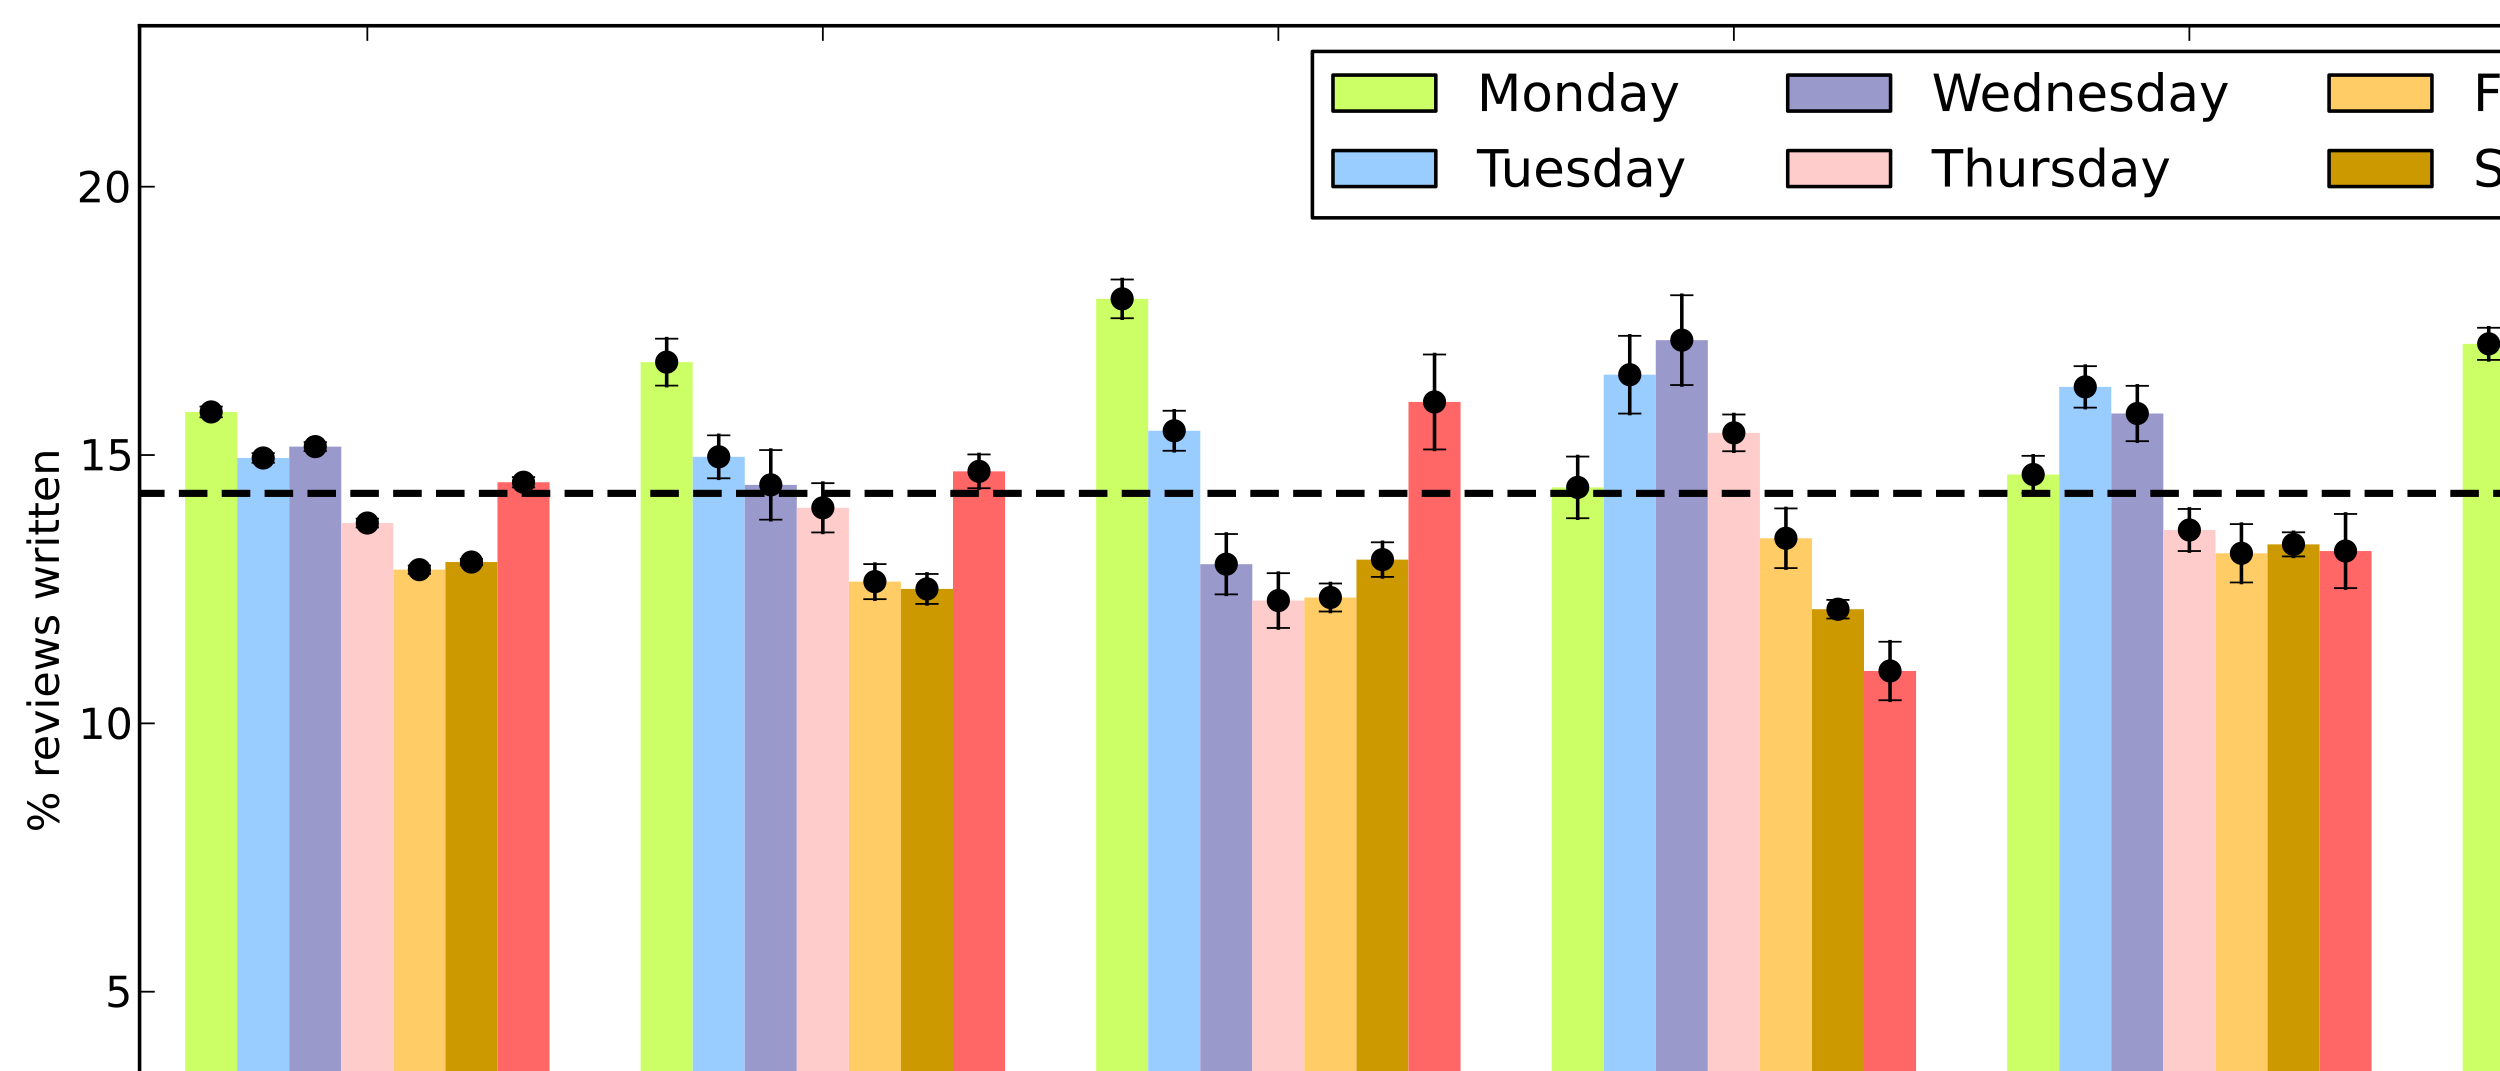 <?xml version="1.0" encoding="utf-8" standalone="no"?>
<!DOCTYPE svg PUBLIC "-//W3C//DTD SVG 1.1//EN"
  "http://www.w3.org/Graphics/SVG/1.1/DTD/svg11.dtd">
<!-- Created with matplotlib (http://matplotlib.sourceforge.net/) -->
<svg height="300pt" version="1.1" viewBox="0 0 700 300" width="700pt" xmlns="http://www.w3.org/2000/svg" xmlns:xlink="http://www.w3.org/1999/xlink">
 <defs>
  <style type="text/css">
*{stroke-linecap:square;stroke-linejoin:round;}
  </style>
 </defs>
 <g id="figure_1">
  <g id="patch_1">
   <path d="
M0 389.338
L939.082 389.338
L939.082 0
L0 0
z
" style="fill:none;opacity:0.0;"/>
  </g>
  <g id="axes_1">
   <g id="patch_2">
    <path d="
M39.083 352.8
L931.882 352.8
L931.882 7.2
L39.083 7.2
z
" style="fill:none;opacity:0.0;"/>
   </g>
   <g id="patch_3">
    <path clip-path="url(#p4c34c68b03)" d="
M51.837 352.8
L66.413 352.8
L66.413 115.343
L51.837 115.343
z
" style="fill:#ccff66;"/>
   </g>
   <g id="patch_4">
    <path clip-path="url(#p4c34c68b03)" d="
M179.38 352.8
L193.956 352.8
L193.956 101.399
L179.38 101.399
z
" style="fill:#ccff66;"/>
   </g>
   <g id="patch_5">
    <path clip-path="url(#p4c34c68b03)" d="
M306.923 352.8
L321.499 352.8
L321.499 83.683
L306.923 83.683
z
" style="fill:#ccff66;"/>
   </g>
   <g id="patch_6">
    <path clip-path="url(#p4c34c68b03)" d="
M434.465 352.8
L449.042 352.8
L449.042 136.469
L434.465 136.469
z
" style="fill:#ccff66;"/>
   </g>
   <g id="patch_7">
    <path clip-path="url(#p4c34c68b03)" d="
M562.008 352.8
L576.585 352.8
L576.585 132.863
L562.008 132.863
z
" style="fill:#ccff66;"/>
   </g>
   <g id="patch_8">
    <path clip-path="url(#p4c34c68b03)" d="
M689.551 352.8
L704.127 352.8
L704.127 96.275
L689.551 96.275
z
" style="fill:#ccff66;"/>
   </g>
   <g id="patch_9">
    <path clip-path="url(#p4c34c68b03)" d="
M817.094 352.8
L831.67 352.8
L831.67 129.888
L817.094 129.888
z
" style="fill:#ccff66;"/>
   </g>
   <g id="patch_10">
    <path clip-path="url(#p4c34c68b03)" d="
M66.413 352.8
L80.989 352.8
L80.989 128.235
L66.413 128.235
z
" style="fill:#99ccff;"/>
   </g>
   <g id="patch_11">
    <path clip-path="url(#p4c34c68b03)" d="
M193.956 352.8
L208.532 352.8
L208.532 127.905
L193.956 127.905
z
" style="fill:#99ccff;"/>
   </g>
   <g id="patch_12">
    <path clip-path="url(#p4c34c68b03)" d="
M321.499 352.8
L336.075 352.8
L336.075 120.617
L321.499 120.617
z
" style="fill:#99ccff;"/>
   </g>
   <g id="patch_13">
    <path clip-path="url(#p4c34c68b03)" d="
M449.042 352.8
L463.618 352.8
L463.618 104.915
L449.042 104.915
z
" style="fill:#99ccff;"/>
   </g>
   <g id="patch_14">
    <path clip-path="url(#p4c34c68b03)" d="
M576.585 352.8
L591.161 352.8
L591.161 108.326
L576.585 108.326
z
" style="fill:#99ccff;"/>
   </g>
   <g id="patch_15">
    <path clip-path="url(#p4c34c68b03)" d="
M704.127 352.8
L718.704 352.8
L718.704 102.525
L704.127 102.525
z
" style="fill:#99ccff;"/>
   </g>
   <g id="patch_16">
    <path clip-path="url(#p4c34c68b03)" d="
M831.67 352.8
L846.247 352.8
L846.247 123.652
L831.67 123.652
z
" style="fill:#99ccff;"/>
   </g>
   <g id="patch_17">
    <path clip-path="url(#p4c34c68b03)" d="
M80.989 352.8
L95.566 352.8
L95.566 125.05
L80.989 125.05
z
" style="fill:#9999cc;"/>
   </g>
   <g id="patch_18">
    <path clip-path="url(#p4c34c68b03)" d="
M208.532 352.8
L223.109 352.8
L223.109 135.763
L208.532 135.763
z
" style="fill:#9999cc;"/>
   </g>
   <g id="patch_19">
    <path clip-path="url(#p4c34c68b03)" d="
M336.075 352.8
L350.651 352.8
L350.651 157.972
L336.075 157.972
z
" style="fill:#9999cc;"/>
   </g>
   <g id="patch_20">
    <path clip-path="url(#p4c34c68b03)" d="
M463.618 352.8
L478.194 352.8
L478.194 95.238
L463.618 95.238
z
" style="fill:#9999cc;"/>
   </g>
   <g id="patch_21">
    <path clip-path="url(#p4c34c68b03)" d="
M591.161 352.8
L605.737 352.8
L605.737 115.779
L591.161 115.779
z
" style="fill:#9999cc;"/>
   </g>
   <g id="patch_22">
    <path clip-path="url(#p4c34c68b03)" d="
M718.704 352.8
L733.28 352.8
L733.28 134.095
L718.704 134.095
z
" style="fill:#9999cc;"/>
   </g>
   <g id="patch_23">
    <path clip-path="url(#p4c34c68b03)" d="
M846.247 352.8
L860.823 352.8
L860.823 120.256
L846.247 120.256
z
" style="fill:#9999cc;"/>
   </g>
   <g id="patch_24">
    <path clip-path="url(#p4c34c68b03)" d="
M95.566 352.8
L110.142 352.8
L110.142 146.447
L95.566 146.447
z
" style="fill:#ffcccc;"/>
   </g>
   <g id="patch_25">
    <path clip-path="url(#p4c34c68b03)" d="
M223.109 352.8
L237.685 352.8
L237.685 142.179
L223.109 142.179
z
" style="fill:#ffcccc;"/>
   </g>
   <g id="patch_26">
    <path clip-path="url(#p4c34c68b03)" d="
M350.651 352.8
L365.228 352.8
L365.228 168.159
L350.651 168.159
z
" style="fill:#ffcccc;"/>
   </g>
   <g id="patch_27">
    <path clip-path="url(#p4c34c68b03)" d="
M478.194 352.8
L492.771 352.8
L492.771 121.203
L478.194 121.203
z
" style="fill:#ffcccc;"/>
   </g>
   <g id="patch_28">
    <path clip-path="url(#p4c34c68b03)" d="
M605.737 352.8
L620.314 352.8
L620.314 148.4
L605.737 148.4
z
" style="fill:#ffcccc;"/>
   </g>
   <g id="patch_29">
    <path clip-path="url(#p4c34c68b03)" d="
M733.28 352.8
L747.856 352.8
L747.856 157.446
L733.28 157.446
z
" style="fill:#ffcccc;"/>
   </g>
   <g id="patch_30">
    <path clip-path="url(#p4c34c68b03)" d="
M860.823 352.8
L875.399 352.8
L875.399 150.489
L860.823 150.489
z
" style="fill:#ffcccc;"/>
   </g>
   <g id="patch_31">
    <path clip-path="url(#p4c34c68b03)" d="
M110.142 352.8
L124.718 352.8
L124.718 159.504
L110.142 159.504
z
" style="fill:#ffcc66;"/>
   </g>
   <g id="patch_32">
    <path clip-path="url(#p4c34c68b03)" d="
M237.685 352.8
L252.261 352.8
L252.261 162.855
L237.685 162.855
z
" style="fill:#ffcc66;"/>
   </g>
   <g id="patch_33">
    <path clip-path="url(#p4c34c68b03)" d="
M365.228 352.8
L379.804 352.8
L379.804 167.303
L365.228 167.303
z
" style="fill:#ffcc66;"/>
   </g>
   <g id="patch_34">
    <path clip-path="url(#p4c34c68b03)" d="
M492.771 352.8
L507.347 352.8
L507.347 150.714
L492.771 150.714
z
" style="fill:#ffcc66;"/>
   </g>
   <g id="patch_35">
    <path clip-path="url(#p4c34c68b03)" d="
M620.314 352.8
L634.89 352.8
L634.89 154.921
L620.314 154.921
z
" style="fill:#ffcc66;"/>
   </g>
   <g id="patch_36">
    <path clip-path="url(#p4c34c68b03)" d="
M747.856 352.8
L762.433 352.8
L762.433 178.828
L747.856 178.828
z
" style="fill:#ffcc66;"/>
   </g>
   <g id="patch_37">
    <path clip-path="url(#p4c34c68b03)" d="
M875.399 352.8
L889.976 352.8
L889.976 165.65
L875.399 165.65
z
" style="fill:#ffcc66;"/>
   </g>
   <g id="patch_38">
    <path clip-path="url(#p4c34c68b03)" d="
M124.718 352.8
L139.295 352.8
L139.295 157.371
L124.718 157.371
z
" style="fill:#cc9900;"/>
   </g>
   <g id="patch_39">
    <path clip-path="url(#p4c34c68b03)" d="
M252.261 352.8
L266.838 352.8
L266.838 164.899
L252.261 164.899
z
" style="fill:#cc9900;"/>
   </g>
   <g id="patch_40">
    <path clip-path="url(#p4c34c68b03)" d="
M379.804 352.8
L394.38 352.8
L394.38 156.695
L379.804 156.695
z
" style="fill:#cc9900;"/>
   </g>
   <g id="patch_41">
    <path clip-path="url(#p4c34c68b03)" d="
M507.347 352.8
L521.923 352.8
L521.923 170.579
L507.347 170.579
z
" style="fill:#cc9900;"/>
   </g>
   <g id="patch_42">
    <path clip-path="url(#p4c34c68b03)" d="
M634.89 352.8
L649.466 352.8
L649.466 152.427
L634.89 152.427
z
" style="fill:#cc9900;"/>
   </g>
   <g id="patch_43">
    <path clip-path="url(#p4c34c68b03)" d="
M762.433 352.8
L777.009 352.8
L777.009 182.78
L762.433 182.78
z
" style="fill:#cc9900;"/>
   </g>
   <g id="patch_44">
    <path clip-path="url(#p4c34c68b03)" d="
M889.976 352.8
L904.552 352.8
L904.552 145.275
L889.976 145.275
z
" style="fill:#cc9900;"/>
   </g>
   <g id="patch_45">
    <path clip-path="url(#p4c34c68b03)" d="
M139.295 352.8
L153.871 352.8
L153.871 135.027
L139.295 135.027
z
" style="fill:#ff6666;"/>
   </g>
   <g id="patch_46">
    <path clip-path="url(#p4c34c68b03)" d="
M266.838 352.8
L281.414 352.8
L281.414 131.977
L266.838 131.977
z
" style="fill:#ff6666;"/>
   </g>
   <g id="patch_47">
    <path clip-path="url(#p4c34c68b03)" d="
M394.38 352.8
L408.957 352.8
L408.957 112.548
L394.38 112.548
z
" style="fill:#ff6666;"/>
   </g>
   <g id="patch_48">
    <path clip-path="url(#p4c34c68b03)" d="
M521.923 352.8
L536.5 352.8
L536.5 187.874
L521.923 187.874
z
" style="fill:#ff6666;"/>
   </g>
   <g id="patch_49">
    <path clip-path="url(#p4c34c68b03)" d="
M649.466 352.8
L664.042 352.8
L664.042 154.29
L649.466 154.29
z
" style="fill:#ff6666;"/>
   </g>
   <g id="patch_50">
    <path clip-path="url(#p4c34c68b03)" d="
M777.009 352.8
L791.585 352.8
L791.585 115.027
L777.009 115.027
z
" style="fill:#ff6666;"/>
   </g>
   <g id="patch_51">
    <path clip-path="url(#p4c34c68b03)" d="
M904.552 352.8
L919.128 352.8
L919.128 131.781
L904.552 131.781
z
" style="fill:#ff6666;"/>
   </g>
   <g id="LineCollection_1">
    <defs>
     <path d="
M59.125 -272.49
L59.125 -275.501" id="C0_0_a751ce3fb0"/>
     <path d="
M186.668 -281.371
L186.668 -294.509" id="C0_1_cfb47ca58a"/>
     <path d="
M314.211 -300.24
L314.211 -311.071" id="C0_2_19c793b5d7"/>
     <path d="
M441.754 -244.233
L441.754 -261.505" id="C0_3_5d827d860a"/>
     <path d="
M569.296 -251.242
L569.296 -261.708" id="C0_4_0107604fe4"/>
     <path d="
M696.839 -288.568
L696.839 -297.56" id="C0_5_3e31785dc8"/>
     <path d="
M824.382 -255.653
L824.382 -263.248" id="C0_6_11484a5612"/>
    </defs>
    <g clip-path="url(#p4c34c68b03)">
     <use style="fill:none;stroke:#000000;stroke-linecap:butt;" x="0" xlink:href="#C0_0_a751ce3fb0" y="389.338"/>
    </g>
    <g clip-path="url(#p4c34c68b03)">
     <use style="fill:none;stroke:#000000;stroke-linecap:butt;" x="0" xlink:href="#C0_1_cfb47ca58a" y="389.338"/>
    </g>
    <g clip-path="url(#p4c34c68b03)">
     <use style="fill:none;stroke:#000000;stroke-linecap:butt;" x="0" xlink:href="#C0_2_19c793b5d7" y="389.338"/>
    </g>
    <g clip-path="url(#p4c34c68b03)">
     <use style="fill:none;stroke:#000000;stroke-linecap:butt;" x="0" xlink:href="#C0_3_5d827d860a" y="389.338"/>
    </g>
    <g clip-path="url(#p4c34c68b03)">
     <use style="fill:none;stroke:#000000;stroke-linecap:butt;" x="0" xlink:href="#C0_4_0107604fe4" y="389.338"/>
    </g>
    <g clip-path="url(#p4c34c68b03)">
     <use style="fill:none;stroke:#000000;stroke-linecap:butt;" x="0" xlink:href="#C0_5_3e31785dc8" y="389.338"/>
    </g>
    <g clip-path="url(#p4c34c68b03)">
     <use style="fill:none;stroke:#000000;stroke-linecap:butt;" x="0" xlink:href="#C0_6_11484a5612" y="389.338"/>
    </g>
   </g>
   <g id="LineCollection_2">
    <defs>
     <path d="
M73.701 -259.756
L73.701 -262.45" id="C1_0_20c1083244"/>
     <path d="
M201.244 -255.421
L201.244 -267.447" id="C1_1_0d413d5ba5"/>
     <path d="
M328.787 -263.122
L328.787 -274.321" id="C1_2_95ce3e19d6"/>
     <path d="
M456.33 -273.546
L456.33 -295.302" id="C1_3_1c20965daa"/>
     <path d="
M583.873 -275.209
L583.873 -286.816" id="C1_4_848e423996"/>
     <path d="
M711.416 -277.661
L711.416 -295.964" id="C1_5_36d3b72784"/>
     <path d="
M838.958 -263.131
L838.958 -268.241" id="C1_6_d09b339bc4"/>
    </defs>
    <g clip-path="url(#p4c34c68b03)">
     <use style="fill:none;stroke:#000000;stroke-linecap:butt;" x="0" xlink:href="#C1_0_20c1083244" y="389.338"/>
    </g>
    <g clip-path="url(#p4c34c68b03)">
     <use style="fill:none;stroke:#000000;stroke-linecap:butt;" x="0" xlink:href="#C1_1_0d413d5ba5" y="389.338"/>
    </g>
    <g clip-path="url(#p4c34c68b03)">
     <use style="fill:none;stroke:#000000;stroke-linecap:butt;" x="0" xlink:href="#C1_2_95ce3e19d6" y="389.338"/>
    </g>
    <g clip-path="url(#p4c34c68b03)">
     <use style="fill:none;stroke:#000000;stroke-linecap:butt;" x="0" xlink:href="#C1_3_1c20965daa" y="389.338"/>
    </g>
    <g clip-path="url(#p4c34c68b03)">
     <use style="fill:none;stroke:#000000;stroke-linecap:butt;" x="0" xlink:href="#C1_4_848e423996" y="389.338"/>
    </g>
    <g clip-path="url(#p4c34c68b03)">
     <use style="fill:none;stroke:#000000;stroke-linecap:butt;" x="0" xlink:href="#C1_5_36d3b72784" y="389.338"/>
    </g>
    <g clip-path="url(#p4c34c68b03)">
     <use style="fill:none;stroke:#000000;stroke-linecap:butt;" x="0" xlink:href="#C1_6_d09b339bc4" y="389.338"/>
    </g>
   </g>
   <g id="LineCollection_3">
    <defs>
     <path d="
M88.278 -263.043
L88.278 -265.534" id="C2_0_50abf84929"/>
     <path d="
M215.82 -243.832
L215.82 -263.319" id="C2_1_cffeb6fa26"/>
     <path d="
M343.363 -222.917
L343.363 -239.816" id="C2_2_6ce66c4241"/>
     <path d="
M470.906 -281.535
L470.906 -306.666" id="C2_3_a1ad37b5d3"/>
     <path d="
M598.449 -265.819
L598.449 -281.301" id="C2_4_c5244f21b9"/>
     <path d="
M725.992 -246.745
L725.992 -263.741" id="C2_5_16876f16ff"/>
     <path d="
M853.535 -262.872
L853.535 -275.293" id="C2_6_f0d048a1d9"/>
    </defs>
    <g clip-path="url(#p4c34c68b03)">
     <use style="fill:none;stroke:#000000;stroke-linecap:butt;" x="0" xlink:href="#C2_0_50abf84929" y="389.338"/>
    </g>
    <g clip-path="url(#p4c34c68b03)">
     <use style="fill:none;stroke:#000000;stroke-linecap:butt;" x="0" xlink:href="#C2_1_cffeb6fa26" y="389.338"/>
    </g>
    <g clip-path="url(#p4c34c68b03)">
     <use style="fill:none;stroke:#000000;stroke-linecap:butt;" x="0" xlink:href="#C2_2_6ce66c4241" y="389.338"/>
    </g>
    <g clip-path="url(#p4c34c68b03)">
     <use style="fill:none;stroke:#000000;stroke-linecap:butt;" x="0" xlink:href="#C2_3_a1ad37b5d3" y="389.338"/>
    </g>
    <g clip-path="url(#p4c34c68b03)">
     <use style="fill:none;stroke:#000000;stroke-linecap:butt;" x="0" xlink:href="#C2_4_c5244f21b9" y="389.338"/>
    </g>
    <g clip-path="url(#p4c34c68b03)">
     <use style="fill:none;stroke:#000000;stroke-linecap:butt;" x="0" xlink:href="#C2_5_16876f16ff" y="389.338"/>
    </g>
    <g clip-path="url(#p4c34c68b03)">
     <use style="fill:none;stroke:#000000;stroke-linecap:butt;" x="0" xlink:href="#C2_6_f0d048a1d9" y="389.338"/>
    </g>
   </g>
   <g id="LineCollection_4">
    <defs>
     <path d="
M102.854 -241.655
L102.854 -244.128" id="C3_0_3948c3beaf"/>
     <path d="
M230.397 -240.26
L230.397 -254.058" id="C3_1_82bc1f5e0f"/>
     <path d="
M357.94 -213.501
L357.94 -228.857" id="C3_2_4e1270e17a"/>
     <path d="
M485.483 -262.996
L485.483 -273.275" id="C3_3_84fdd703ce"/>
     <path d="
M613.025 -235.043
L613.025 -246.834" id="C3_4_d414fefea8"/>
     <path d="
M740.568 -229.274
L740.568 -234.512" id="C3_5_ddcae3f520"/>
     <path d="
M868.111 -233.542
L868.111 -244.157" id="C3_6_d233845966"/>
    </defs>
    <g clip-path="url(#p4c34c68b03)">
     <use style="fill:none;stroke:#000000;stroke-linecap:butt;" x="0" xlink:href="#C3_0_3948c3beaf" y="389.338"/>
    </g>
    <g clip-path="url(#p4c34c68b03)">
     <use style="fill:none;stroke:#000000;stroke-linecap:butt;" x="0" xlink:href="#C3_1_82bc1f5e0f" y="389.338"/>
    </g>
    <g clip-path="url(#p4c34c68b03)">
     <use style="fill:none;stroke:#000000;stroke-linecap:butt;" x="0" xlink:href="#C3_2_4e1270e17a" y="389.338"/>
    </g>
    <g clip-path="url(#p4c34c68b03)">
     <use style="fill:none;stroke:#000000;stroke-linecap:butt;" x="0" xlink:href="#C3_3_84fdd703ce" y="389.338"/>
    </g>
    <g clip-path="url(#p4c34c68b03)">
     <use style="fill:none;stroke:#000000;stroke-linecap:butt;" x="0" xlink:href="#C3_4_d414fefea8" y="389.338"/>
    </g>
    <g clip-path="url(#p4c34c68b03)">
     <use style="fill:none;stroke:#000000;stroke-linecap:butt;" x="0" xlink:href="#C3_5_ddcae3f520" y="389.338"/>
    </g>
    <g clip-path="url(#p4c34c68b03)">
     <use style="fill:none;stroke:#000000;stroke-linecap:butt;" x="0" xlink:href="#C3_6_d233845966" y="389.338"/>
    </g>
   </g>
   <g id="LineCollection_5">
    <defs>
     <path d="
M117.43 -228.685
L117.43 -230.983" id="C4_0_07ff0ec5a5"/>
     <path d="
M244.973 -221.576
L244.973 -231.391" id="C4_1_d429083c9e"/>
     <path d="
M372.516 -218.12
L372.516 -225.951" id="C4_2_4424f9c62b"/>
     <path d="
M500.059 -230.269
L500.059 -246.98" id="C4_3_f137464a14"/>
     <path d="
M627.602 -226.248
L627.602 -242.586" id="C4_4_a411dd316f"/>
     <path d="
M755.145 -206.641
L755.145 -214.38" id="C4_5_60f58198d6"/>
     <path d="
M882.687 -220.668
L882.687 -226.708" id="C4_6_890cc3c0ed"/>
    </defs>
    <g clip-path="url(#p4c34c68b03)">
     <use style="fill:none;stroke:#000000;stroke-linecap:butt;" x="0" xlink:href="#C4_0_07ff0ec5a5" y="389.338"/>
    </g>
    <g clip-path="url(#p4c34c68b03)">
     <use style="fill:none;stroke:#000000;stroke-linecap:butt;" x="0" xlink:href="#C4_1_d429083c9e" y="389.338"/>
    </g>
    <g clip-path="url(#p4c34c68b03)">
     <use style="fill:none;stroke:#000000;stroke-linecap:butt;" x="0" xlink:href="#C4_2_4424f9c62b" y="389.338"/>
    </g>
    <g clip-path="url(#p4c34c68b03)">
     <use style="fill:none;stroke:#000000;stroke-linecap:butt;" x="0" xlink:href="#C4_3_f137464a14" y="389.338"/>
    </g>
    <g clip-path="url(#p4c34c68b03)">
     <use style="fill:none;stroke:#000000;stroke-linecap:butt;" x="0" xlink:href="#C4_4_a411dd316f" y="389.338"/>
    </g>
    <g clip-path="url(#p4c34c68b03)">
     <use style="fill:none;stroke:#000000;stroke-linecap:butt;" x="0" xlink:href="#C4_5_60f58198d6" y="389.338"/>
    </g>
    <g clip-path="url(#p4c34c68b03)">
     <use style="fill:none;stroke:#000000;stroke-linecap:butt;" x="0" xlink:href="#C4_6_890cc3c0ed" y="389.338"/>
    </g>
   </g>
   <g id="LineCollection_6">
    <defs>
     <path d="
M132.007 -231.075
L132.007 -232.861" id="C5_0_1ea9762789"/>
     <path d="
M259.549 -220.244
L259.549 -228.635" id="C5_1_833782ac37"/>
     <path d="
M387.092 -227.8
L387.092 -237.487" id="C5_2_74af042c5a"/>
     <path d="
M514.635 -216.15
L514.635 -221.37" id="C5_3_d55fa18184"/>
     <path d="
M642.178 -233.536
L642.178 -240.287" id="C5_4_81b1ba5039"/>
     <path d="
M769.721 -199.629
L769.721 -213.488" id="C5_5_39d4b41173"/>
     <path d="
M897.264 -239.197
L897.264 -248.93" id="C5_6_86b6e0bfd1"/>
    </defs>
    <g clip-path="url(#p4c34c68b03)">
     <use style="fill:none;stroke:#000000;stroke-linecap:butt;" x="0" xlink:href="#C5_0_1ea9762789" y="389.338"/>
    </g>
    <g clip-path="url(#p4c34c68b03)">
     <use style="fill:none;stroke:#000000;stroke-linecap:butt;" x="0" xlink:href="#C5_1_833782ac37" y="389.338"/>
    </g>
    <g clip-path="url(#p4c34c68b03)">
     <use style="fill:none;stroke:#000000;stroke-linecap:butt;" x="0" xlink:href="#C5_2_74af042c5a" y="389.338"/>
    </g>
    <g clip-path="url(#p4c34c68b03)">
     <use style="fill:none;stroke:#000000;stroke-linecap:butt;" x="0" xlink:href="#C5_3_d55fa18184" y="389.338"/>
    </g>
    <g clip-path="url(#p4c34c68b03)">
     <use style="fill:none;stroke:#000000;stroke-linecap:butt;" x="0" xlink:href="#C5_4_81b1ba5039" y="389.338"/>
    </g>
    <g clip-path="url(#p4c34c68b03)">
     <use style="fill:none;stroke:#000000;stroke-linecap:butt;" x="0" xlink:href="#C5_5_39d4b41173" y="389.338"/>
    </g>
    <g clip-path="url(#p4c34c68b03)">
     <use style="fill:none;stroke:#000000;stroke-linecap:butt;" x="0" xlink:href="#C5_6_86b6e0bfd1" y="389.338"/>
    </g>
   </g>
   <g id="LineCollection_7">
    <defs>
     <path d="
M146.583 -252.873
L146.583 -255.75" id="C6_0_5c6127069c"/>
     <path d="
M274.126 -252.632
L274.126 -262.091" id="C6_1_1effcb9200"/>
     <path d="
M401.669 -263.503
L401.669 -290.078" id="C6_2_d98de49515"/>
     <path d="
M529.211 -193.277
L529.211 -209.653" id="C6_3_e731f7e355"/>
     <path d="
M656.754 -224.668
L656.754 -245.428" id="C6_4_b7bd379267"/>
     <path d="
M784.297 -269.585
L784.297 -279.038" id="C6_5_34522fbb06"/>
     <path d="
M911.84 -254.098
L911.84 -261.016" id="C6_6_b57a7b94ae"/>
    </defs>
    <g clip-path="url(#p4c34c68b03)">
     <use style="fill:none;stroke:#000000;stroke-linecap:butt;" x="0" xlink:href="#C6_0_5c6127069c" y="389.338"/>
    </g>
    <g clip-path="url(#p4c34c68b03)">
     <use style="fill:none;stroke:#000000;stroke-linecap:butt;" x="0" xlink:href="#C6_1_1effcb9200" y="389.338"/>
    </g>
    <g clip-path="url(#p4c34c68b03)">
     <use style="fill:none;stroke:#000000;stroke-linecap:butt;" x="0" xlink:href="#C6_2_d98de49515" y="389.338"/>
    </g>
    <g clip-path="url(#p4c34c68b03)">
     <use style="fill:none;stroke:#000000;stroke-linecap:butt;" x="0" xlink:href="#C6_3_e731f7e355" y="389.338"/>
    </g>
    <g clip-path="url(#p4c34c68b03)">
     <use style="fill:none;stroke:#000000;stroke-linecap:butt;" x="0" xlink:href="#C6_4_b7bd379267" y="389.338"/>
    </g>
    <g clip-path="url(#p4c34c68b03)">
     <use style="fill:none;stroke:#000000;stroke-linecap:butt;" x="0" xlink:href="#C6_5_34522fbb06" y="389.338"/>
    </g>
    <g clip-path="url(#p4c34c68b03)">
     <use style="fill:none;stroke:#000000;stroke-linecap:butt;" x="0" xlink:href="#C6_6_b57a7b94ae" y="389.338"/>
    </g>
   </g>
   <g id="line2d_1">
    <defs>
     <path d="
M3 1.83697e-16
L-3 -1.83697e-16" id="mef1cf26878"/>
    </defs>
    <g clip-path="url(#p4c34c68b03)">
     <use style="stroke:#000000;stroke-linecap:butt;stroke-width:0.5;" x="59.125" xlink:href="#mef1cf26878" y="116.848"/>
     <use style="stroke:#000000;stroke-linecap:butt;stroke-width:0.5;" x="186.668" xlink:href="#mef1cf26878" y="107.967"/>
     <use style="stroke:#000000;stroke-linecap:butt;stroke-width:0.5;" x="314.211" xlink:href="#mef1cf26878" y="89.099"/>
     <use style="stroke:#000000;stroke-linecap:butt;stroke-width:0.5;" x="441.754" xlink:href="#mef1cf26878" y="145.105"/>
     <use style="stroke:#000000;stroke-linecap:butt;stroke-width:0.5;" x="569.296" xlink:href="#mef1cf26878" y="138.096"/>
     <use style="stroke:#000000;stroke-linecap:butt;stroke-width:0.5;" x="696.839" xlink:href="#mef1cf26878" y="100.77"/>
     <use style="stroke:#000000;stroke-linecap:butt;stroke-width:0.5;" x="824.382" xlink:href="#mef1cf26878" y="133.686"/>
    </g>
   </g>
   <g id="line2d_2">
    <defs>
     <path d="
M3 1.83697e-16
L-3 -1.83697e-16" id="mef1cf26878"/>
    </defs>
    <g clip-path="url(#p4c34c68b03)">
     <use style="stroke:#000000;stroke-linecap:butt;stroke-width:0.5;" x="59.125" xlink:href="#mef1cf26878" y="113.837"/>
     <use style="stroke:#000000;stroke-linecap:butt;stroke-width:0.5;" x="186.668" xlink:href="#mef1cf26878" y="94.83"/>
     <use style="stroke:#000000;stroke-linecap:butt;stroke-width:0.5;" x="314.211" xlink:href="#mef1cf26878" y="78.267"/>
     <use style="stroke:#000000;stroke-linecap:butt;stroke-width:0.5;" x="441.754" xlink:href="#mef1cf26878" y="127.834"/>
     <use style="stroke:#000000;stroke-linecap:butt;stroke-width:0.5;" x="569.296" xlink:href="#mef1cf26878" y="127.63"/>
     <use style="stroke:#000000;stroke-linecap:butt;stroke-width:0.5;" x="696.839" xlink:href="#mef1cf26878" y="91.779"/>
     <use style="stroke:#000000;stroke-linecap:butt;stroke-width:0.5;" x="824.382" xlink:href="#mef1cf26878" y="126.09"/>
    </g>
   </g>
   <g id="line2d_3">
    <defs>
     <path d="
M0 3
C0.796 3 1.559 2.684 2.121 2.121
C2.684 1.559 3 0.796 3 0
C3 -0.796 2.684 -1.559 2.121 -2.121
C1.559 -2.684 0.796 -3 0 -3
C-0.796 -3 -1.559 -2.684 -2.121 -2.121
C-2.684 -1.559 -3 -0.796 -3 0
C-3 0.796 -2.684 1.559 -2.121 2.121
C-1.559 2.684 -0.796 3 0 3
z
" id="med153c9cac"/>
    </defs>
    <g clip-path="url(#p4c34c68b03)">
     <use style="stroke:#000000;stroke-linecap:butt;stroke-width:0.5;" x="59.125" xlink:href="#med153c9cac" y="115.343"/>
     <use style="stroke:#000000;stroke-linecap:butt;stroke-width:0.5;" x="186.668" xlink:href="#med153c9cac" y="101.399"/>
     <use style="stroke:#000000;stroke-linecap:butt;stroke-width:0.5;" x="314.211" xlink:href="#med153c9cac" y="83.683"/>
     <use style="stroke:#000000;stroke-linecap:butt;stroke-width:0.5;" x="441.754" xlink:href="#med153c9cac" y="136.469"/>
     <use style="stroke:#000000;stroke-linecap:butt;stroke-width:0.5;" x="569.296" xlink:href="#med153c9cac" y="132.863"/>
     <use style="stroke:#000000;stroke-linecap:butt;stroke-width:0.5;" x="696.839" xlink:href="#med153c9cac" y="96.275"/>
     <use style="stroke:#000000;stroke-linecap:butt;stroke-width:0.5;" x="824.382" xlink:href="#med153c9cac" y="129.888"/>
    </g>
   </g>
   <g id="line2d_4">
    <defs>
     <path d="
M3 1.83697e-16
L-3 -1.83697e-16" id="mef1cf26878"/>
    </defs>
    <g clip-path="url(#p4c34c68b03)">
     <use style="stroke:#000000;stroke-linecap:butt;stroke-width:0.5;" x="73.701" xlink:href="#mef1cf26878" y="129.582"/>
     <use style="stroke:#000000;stroke-linecap:butt;stroke-width:0.5;" x="201.244" xlink:href="#mef1cf26878" y="133.918"/>
     <use style="stroke:#000000;stroke-linecap:butt;stroke-width:0.5;" x="328.787" xlink:href="#mef1cf26878" y="126.216"/>
     <use style="stroke:#000000;stroke-linecap:butt;stroke-width:0.5;" x="456.33" xlink:href="#mef1cf26878" y="115.792"/>
     <use style="stroke:#000000;stroke-linecap:butt;stroke-width:0.5;" x="583.873" xlink:href="#mef1cf26878" y="114.129"/>
     <use style="stroke:#000000;stroke-linecap:butt;stroke-width:0.5;" x="711.416" xlink:href="#mef1cf26878" y="111.677"/>
     <use style="stroke:#000000;stroke-linecap:butt;stroke-width:0.5;" x="838.958" xlink:href="#mef1cf26878" y="126.207"/>
    </g>
   </g>
   <g id="line2d_5">
    <defs>
     <path d="
M3 1.83697e-16
L-3 -1.83697e-16" id="mef1cf26878"/>
    </defs>
    <g clip-path="url(#p4c34c68b03)">
     <use style="stroke:#000000;stroke-linecap:butt;stroke-width:0.5;" x="73.701" xlink:href="#mef1cf26878" y="126.888"/>
     <use style="stroke:#000000;stroke-linecap:butt;stroke-width:0.5;" x="201.244" xlink:href="#mef1cf26878" y="121.892"/>
     <use style="stroke:#000000;stroke-linecap:butt;stroke-width:0.5;" x="328.787" xlink:href="#mef1cf26878" y="115.018"/>
     <use style="stroke:#000000;stroke-linecap:butt;stroke-width:0.5;" x="456.33" xlink:href="#mef1cf26878" y="94.037"/>
     <use style="stroke:#000000;stroke-linecap:butt;stroke-width:0.5;" x="583.873" xlink:href="#mef1cf26878" y="102.522"/>
     <use style="stroke:#000000;stroke-linecap:butt;stroke-width:0.5;" x="711.416" xlink:href="#mef1cf26878" y="93.374"/>
     <use style="stroke:#000000;stroke-linecap:butt;stroke-width:0.5;" x="838.958" xlink:href="#mef1cf26878" y="121.097"/>
    </g>
   </g>
   <g id="line2d_6">
    <defs>
     <path d="
M0 3
C0.796 3 1.559 2.684 2.121 2.121
C2.684 1.559 3 0.796 3 0
C3 -0.796 2.684 -1.559 2.121 -2.121
C1.559 -2.684 0.796 -3 0 -3
C-0.796 -3 -1.559 -2.684 -2.121 -2.121
C-2.684 -1.559 -3 -0.796 -3 0
C-3 0.796 -2.684 1.559 -2.121 2.121
C-1.559 2.684 -0.796 3 0 3
z
" id="med153c9cac"/>
    </defs>
    <g clip-path="url(#p4c34c68b03)">
     <use style="stroke:#000000;stroke-linecap:butt;stroke-width:0.5;" x="73.701" xlink:href="#med153c9cac" y="128.235"/>
     <use style="stroke:#000000;stroke-linecap:butt;stroke-width:0.5;" x="201.244" xlink:href="#med153c9cac" y="127.905"/>
     <use style="stroke:#000000;stroke-linecap:butt;stroke-width:0.5;" x="328.787" xlink:href="#med153c9cac" y="120.617"/>
     <use style="stroke:#000000;stroke-linecap:butt;stroke-width:0.5;" x="456.33" xlink:href="#med153c9cac" y="104.915"/>
     <use style="stroke:#000000;stroke-linecap:butt;stroke-width:0.5;" x="583.873" xlink:href="#med153c9cac" y="108.326"/>
     <use style="stroke:#000000;stroke-linecap:butt;stroke-width:0.5;" x="711.416" xlink:href="#med153c9cac" y="102.525"/>
     <use style="stroke:#000000;stroke-linecap:butt;stroke-width:0.5;" x="838.958" xlink:href="#med153c9cac" y="123.652"/>
    </g>
   </g>
   <g id="line2d_7">
    <defs>
     <path d="
M3 1.83697e-16
L-3 -1.83697e-16" id="mef1cf26878"/>
    </defs>
    <g clip-path="url(#p4c34c68b03)">
     <use style="stroke:#000000;stroke-linecap:butt;stroke-width:0.5;" x="88.278" xlink:href="#mef1cf26878" y="126.295"/>
     <use style="stroke:#000000;stroke-linecap:butt;stroke-width:0.5;" x="215.82" xlink:href="#mef1cf26878" y="145.507"/>
     <use style="stroke:#000000;stroke-linecap:butt;stroke-width:0.5;" x="343.363" xlink:href="#mef1cf26878" y="166.422"/>
     <use style="stroke:#000000;stroke-linecap:butt;stroke-width:0.5;" x="470.906" xlink:href="#mef1cf26878" y="107.803"/>
     <use style="stroke:#000000;stroke-linecap:butt;stroke-width:0.5;" x="598.449" xlink:href="#mef1cf26878" y="123.519"/>
     <use style="stroke:#000000;stroke-linecap:butt;stroke-width:0.5;" x="725.992" xlink:href="#mef1cf26878" y="142.593"/>
     <use style="stroke:#000000;stroke-linecap:butt;stroke-width:0.5;" x="853.535" xlink:href="#mef1cf26878" y="126.467"/>
    </g>
   </g>
   <g id="line2d_8">
    <defs>
     <path d="
M3 1.83697e-16
L-3 -1.83697e-16" id="mef1cf26878"/>
    </defs>
    <g clip-path="url(#p4c34c68b03)">
     <use style="stroke:#000000;stroke-linecap:butt;stroke-width:0.5;" x="88.278" xlink:href="#mef1cf26878" y="123.804"/>
     <use style="stroke:#000000;stroke-linecap:butt;stroke-width:0.5;" x="215.82" xlink:href="#mef1cf26878" y="126.02"/>
     <use style="stroke:#000000;stroke-linecap:butt;stroke-width:0.5;" x="343.363" xlink:href="#mef1cf26878" y="149.522"/>
     <use style="stroke:#000000;stroke-linecap:butt;stroke-width:0.5;" x="470.906" xlink:href="#mef1cf26878" y="82.672"/>
     <use style="stroke:#000000;stroke-linecap:butt;stroke-width:0.5;" x="598.449" xlink:href="#mef1cf26878" y="108.038"/>
     <use style="stroke:#000000;stroke-linecap:butt;stroke-width:0.5;" x="725.992" xlink:href="#mef1cf26878" y="125.598"/>
     <use style="stroke:#000000;stroke-linecap:butt;stroke-width:0.5;" x="853.535" xlink:href="#mef1cf26878" y="114.046"/>
    </g>
   </g>
   <g id="line2d_9">
    <defs>
     <path d="
M0 3
C0.796 3 1.559 2.684 2.121 2.121
C2.684 1.559 3 0.796 3 0
C3 -0.796 2.684 -1.559 2.121 -2.121
C1.559 -2.684 0.796 -3 0 -3
C-0.796 -3 -1.559 -2.684 -2.121 -2.121
C-2.684 -1.559 -3 -0.796 -3 0
C-3 0.796 -2.684 1.559 -2.121 2.121
C-1.559 2.684 -0.796 3 0 3
z
" id="med153c9cac"/>
    </defs>
    <g clip-path="url(#p4c34c68b03)">
     <use style="stroke:#000000;stroke-linecap:butt;stroke-width:0.5;" x="88.278" xlink:href="#med153c9cac" y="125.05"/>
     <use style="stroke:#000000;stroke-linecap:butt;stroke-width:0.5;" x="215.82" xlink:href="#med153c9cac" y="135.763"/>
     <use style="stroke:#000000;stroke-linecap:butt;stroke-width:0.5;" x="343.363" xlink:href="#med153c9cac" y="157.972"/>
     <use style="stroke:#000000;stroke-linecap:butt;stroke-width:0.5;" x="470.906" xlink:href="#med153c9cac" y="95.238"/>
     <use style="stroke:#000000;stroke-linecap:butt;stroke-width:0.5;" x="598.449" xlink:href="#med153c9cac" y="115.779"/>
     <use style="stroke:#000000;stroke-linecap:butt;stroke-width:0.5;" x="725.992" xlink:href="#med153c9cac" y="134.095"/>
     <use style="stroke:#000000;stroke-linecap:butt;stroke-width:0.5;" x="853.535" xlink:href="#med153c9cac" y="120.256"/>
    </g>
   </g>
   <g id="line2d_10">
    <defs>
     <path d="
M3 1.83697e-16
L-3 -1.83697e-16" id="mef1cf26878"/>
    </defs>
    <g clip-path="url(#p4c34c68b03)">
     <use style="stroke:#000000;stroke-linecap:butt;stroke-width:0.5;" x="102.854" xlink:href="#mef1cf26878" y="147.683"/>
     <use style="stroke:#000000;stroke-linecap:butt;stroke-width:0.5;" x="230.397" xlink:href="#mef1cf26878" y="149.078"/>
     <use style="stroke:#000000;stroke-linecap:butt;stroke-width:0.5;" x="357.94" xlink:href="#mef1cf26878" y="175.838"/>
     <use style="stroke:#000000;stroke-linecap:butt;stroke-width:0.5;" x="485.483" xlink:href="#mef1cf26878" y="126.342"/>
     <use style="stroke:#000000;stroke-linecap:butt;stroke-width:0.5;" x="613.025" xlink:href="#mef1cf26878" y="154.296"/>
     <use style="stroke:#000000;stroke-linecap:butt;stroke-width:0.5;" x="740.568" xlink:href="#mef1cf26878" y="160.065"/>
     <use style="stroke:#000000;stroke-linecap:butt;stroke-width:0.5;" x="868.111" xlink:href="#mef1cf26878" y="155.796"/>
    </g>
   </g>
   <g id="line2d_11">
    <defs>
     <path d="
M3 1.83697e-16
L-3 -1.83697e-16" id="mef1cf26878"/>
    </defs>
    <g clip-path="url(#p4c34c68b03)">
     <use style="stroke:#000000;stroke-linecap:butt;stroke-width:0.5;" x="102.854" xlink:href="#mef1cf26878" y="145.21"/>
     <use style="stroke:#000000;stroke-linecap:butt;stroke-width:0.5;" x="230.397" xlink:href="#mef1cf26878" y="135.281"/>
     <use style="stroke:#000000;stroke-linecap:butt;stroke-width:0.5;" x="357.94" xlink:href="#mef1cf26878" y="160.481"/>
     <use style="stroke:#000000;stroke-linecap:butt;stroke-width:0.5;" x="485.483" xlink:href="#mef1cf26878" y="116.064"/>
     <use style="stroke:#000000;stroke-linecap:butt;stroke-width:0.5;" x="613.025" xlink:href="#mef1cf26878" y="142.505"/>
     <use style="stroke:#000000;stroke-linecap:butt;stroke-width:0.5;" x="740.568" xlink:href="#mef1cf26878" y="154.827"/>
     <use style="stroke:#000000;stroke-linecap:butt;stroke-width:0.5;" x="868.111" xlink:href="#mef1cf26878" y="145.181"/>
    </g>
   </g>
   <g id="line2d_12">
    <defs>
     <path d="
M0 3
C0.796 3 1.559 2.684 2.121 2.121
C2.684 1.559 3 0.796 3 0
C3 -0.796 2.684 -1.559 2.121 -2.121
C1.559 -2.684 0.796 -3 0 -3
C-0.796 -3 -1.559 -2.684 -2.121 -2.121
C-2.684 -1.559 -3 -0.796 -3 0
C-3 0.796 -2.684 1.559 -2.121 2.121
C-1.559 2.684 -0.796 3 0 3
z
" id="med153c9cac"/>
    </defs>
    <g clip-path="url(#p4c34c68b03)">
     <use style="stroke:#000000;stroke-linecap:butt;stroke-width:0.5;" x="102.854" xlink:href="#med153c9cac" y="146.447"/>
     <use style="stroke:#000000;stroke-linecap:butt;stroke-width:0.5;" x="230.397" xlink:href="#med153c9cac" y="142.179"/>
     <use style="stroke:#000000;stroke-linecap:butt;stroke-width:0.5;" x="357.94" xlink:href="#med153c9cac" y="168.159"/>
     <use style="stroke:#000000;stroke-linecap:butt;stroke-width:0.5;" x="485.483" xlink:href="#med153c9cac" y="121.203"/>
     <use style="stroke:#000000;stroke-linecap:butt;stroke-width:0.5;" x="613.025" xlink:href="#med153c9cac" y="148.4"/>
     <use style="stroke:#000000;stroke-linecap:butt;stroke-width:0.5;" x="740.568" xlink:href="#med153c9cac" y="157.446"/>
     <use style="stroke:#000000;stroke-linecap:butt;stroke-width:0.5;" x="868.111" xlink:href="#med153c9cac" y="150.489"/>
    </g>
   </g>
   <g id="line2d_13">
    <defs>
     <path d="
M3 1.83697e-16
L-3 -1.83697e-16" id="mef1cf26878"/>
    </defs>
    <g clip-path="url(#p4c34c68b03)">
     <use style="stroke:#000000;stroke-linecap:butt;stroke-width:0.5;" x="117.43" xlink:href="#mef1cf26878" y="160.653"/>
     <use style="stroke:#000000;stroke-linecap:butt;stroke-width:0.5;" x="244.973" xlink:href="#mef1cf26878" y="167.763"/>
     <use style="stroke:#000000;stroke-linecap:butt;stroke-width:0.5;" x="372.516" xlink:href="#mef1cf26878" y="171.219"/>
     <use style="stroke:#000000;stroke-linecap:butt;stroke-width:0.5;" x="500.059" xlink:href="#mef1cf26878" y="159.07"/>
     <use style="stroke:#000000;stroke-linecap:butt;stroke-width:0.5;" x="627.602" xlink:href="#mef1cf26878" y="163.091"/>
     <use style="stroke:#000000;stroke-linecap:butt;stroke-width:0.5;" x="755.145" xlink:href="#mef1cf26878" y="182.698"/>
     <use style="stroke:#000000;stroke-linecap:butt;stroke-width:0.5;" x="882.687" xlink:href="#mef1cf26878" y="168.67"/>
    </g>
   </g>
   <g id="line2d_14">
    <defs>
     <path d="
M3 1.83697e-16
L-3 -1.83697e-16" id="mef1cf26878"/>
    </defs>
    <g clip-path="url(#p4c34c68b03)">
     <use style="stroke:#000000;stroke-linecap:butt;stroke-width:0.5;" x="117.43" xlink:href="#mef1cf26878" y="158.356"/>
     <use style="stroke:#000000;stroke-linecap:butt;stroke-width:0.5;" x="244.973" xlink:href="#mef1cf26878" y="157.948"/>
     <use style="stroke:#000000;stroke-linecap:butt;stroke-width:0.5;" x="372.516" xlink:href="#mef1cf26878" y="163.387"/>
     <use style="stroke:#000000;stroke-linecap:butt;stroke-width:0.5;" x="500.059" xlink:href="#mef1cf26878" y="142.359"/>
     <use style="stroke:#000000;stroke-linecap:butt;stroke-width:0.5;" x="627.602" xlink:href="#mef1cf26878" y="146.752"/>
     <use style="stroke:#000000;stroke-linecap:butt;stroke-width:0.5;" x="755.145" xlink:href="#mef1cf26878" y="174.958"/>
     <use style="stroke:#000000;stroke-linecap:butt;stroke-width:0.5;" x="882.687" xlink:href="#mef1cf26878" y="162.63"/>
    </g>
   </g>
   <g id="line2d_15">
    <defs>
     <path d="
M0 3
C0.796 3 1.559 2.684 2.121 2.121
C2.684 1.559 3 0.796 3 0
C3 -0.796 2.684 -1.559 2.121 -2.121
C1.559 -2.684 0.796 -3 0 -3
C-0.796 -3 -1.559 -2.684 -2.121 -2.121
C-2.684 -1.559 -3 -0.796 -3 0
C-3 0.796 -2.684 1.559 -2.121 2.121
C-1.559 2.684 -0.796 3 0 3
z
" id="med153c9cac"/>
    </defs>
    <g clip-path="url(#p4c34c68b03)">
     <use style="stroke:#000000;stroke-linecap:butt;stroke-width:0.5;" x="117.43" xlink:href="#med153c9cac" y="159.504"/>
     <use style="stroke:#000000;stroke-linecap:butt;stroke-width:0.5;" x="244.973" xlink:href="#med153c9cac" y="162.855"/>
     <use style="stroke:#000000;stroke-linecap:butt;stroke-width:0.5;" x="372.516" xlink:href="#med153c9cac" y="167.303"/>
     <use style="stroke:#000000;stroke-linecap:butt;stroke-width:0.5;" x="500.059" xlink:href="#med153c9cac" y="150.714"/>
     <use style="stroke:#000000;stroke-linecap:butt;stroke-width:0.5;" x="627.602" xlink:href="#med153c9cac" y="154.921"/>
     <use style="stroke:#000000;stroke-linecap:butt;stroke-width:0.5;" x="755.145" xlink:href="#med153c9cac" y="178.828"/>
     <use style="stroke:#000000;stroke-linecap:butt;stroke-width:0.5;" x="882.687" xlink:href="#med153c9cac" y="165.65"/>
    </g>
   </g>
   <g id="line2d_16">
    <defs>
     <path d="
M3 1.83697e-16
L-3 -1.83697e-16" id="mef1cf26878"/>
    </defs>
    <g clip-path="url(#p4c34c68b03)">
     <use style="stroke:#000000;stroke-linecap:butt;stroke-width:0.5;" x="132.007" xlink:href="#mef1cf26878" y="158.264"/>
     <use style="stroke:#000000;stroke-linecap:butt;stroke-width:0.5;" x="259.549" xlink:href="#mef1cf26878" y="169.094"/>
     <use style="stroke:#000000;stroke-linecap:butt;stroke-width:0.5;" x="387.092" xlink:href="#mef1cf26878" y="161.538"/>
     <use style="stroke:#000000;stroke-linecap:butt;stroke-width:0.5;" x="514.635" xlink:href="#mef1cf26878" y="173.189"/>
     <use style="stroke:#000000;stroke-linecap:butt;stroke-width:0.5;" x="642.178" xlink:href="#mef1cf26878" y="155.803"/>
     <use style="stroke:#000000;stroke-linecap:butt;stroke-width:0.5;" x="769.721" xlink:href="#mef1cf26878" y="189.709"/>
     <use style="stroke:#000000;stroke-linecap:butt;stroke-width:0.5;" x="897.264" xlink:href="#mef1cf26878" y="150.141"/>
    </g>
   </g>
   <g id="line2d_17">
    <defs>
     <path d="
M3 1.83697e-16
L-3 -1.83697e-16" id="mef1cf26878"/>
    </defs>
    <g clip-path="url(#p4c34c68b03)">
     <use style="stroke:#000000;stroke-linecap:butt;stroke-width:0.5;" x="132.007" xlink:href="#mef1cf26878" y="156.478"/>
     <use style="stroke:#000000;stroke-linecap:butt;stroke-width:0.5;" x="259.549" xlink:href="#mef1cf26878" y="160.704"/>
     <use style="stroke:#000000;stroke-linecap:butt;stroke-width:0.5;" x="387.092" xlink:href="#mef1cf26878" y="151.851"/>
     <use style="stroke:#000000;stroke-linecap:butt;stroke-width:0.5;" x="514.635" xlink:href="#mef1cf26878" y="167.968"/>
     <use style="stroke:#000000;stroke-linecap:butt;stroke-width:0.5;" x="642.178" xlink:href="#mef1cf26878" y="149.051"/>
     <use style="stroke:#000000;stroke-linecap:butt;stroke-width:0.5;" x="769.721" xlink:href="#mef1cf26878" y="175.85"/>
     <use style="stroke:#000000;stroke-linecap:butt;stroke-width:0.5;" x="897.264" xlink:href="#mef1cf26878" y="140.408"/>
    </g>
   </g>
   <g id="line2d_18">
    <defs>
     <path d="
M0 3
C0.796 3 1.559 2.684 2.121 2.121
C2.684 1.559 3 0.796 3 0
C3 -0.796 2.684 -1.559 2.121 -2.121
C1.559 -2.684 0.796 -3 0 -3
C-0.796 -3 -1.559 -2.684 -2.121 -2.121
C-2.684 -1.559 -3 -0.796 -3 0
C-3 0.796 -2.684 1.559 -2.121 2.121
C-1.559 2.684 -0.796 3 0 3
z
" id="med153c9cac"/>
    </defs>
    <g clip-path="url(#p4c34c68b03)">
     <use style="stroke:#000000;stroke-linecap:butt;stroke-width:0.5;" x="132.007" xlink:href="#med153c9cac" y="157.371"/>
     <use style="stroke:#000000;stroke-linecap:butt;stroke-width:0.5;" x="259.549" xlink:href="#med153c9cac" y="164.899"/>
     <use style="stroke:#000000;stroke-linecap:butt;stroke-width:0.5;" x="387.092" xlink:href="#med153c9cac" y="156.695"/>
     <use style="stroke:#000000;stroke-linecap:butt;stroke-width:0.5;" x="514.635" xlink:href="#med153c9cac" y="170.579"/>
     <use style="stroke:#000000;stroke-linecap:butt;stroke-width:0.5;" x="642.178" xlink:href="#med153c9cac" y="152.427"/>
     <use style="stroke:#000000;stroke-linecap:butt;stroke-width:0.5;" x="769.721" xlink:href="#med153c9cac" y="182.78"/>
     <use style="stroke:#000000;stroke-linecap:butt;stroke-width:0.5;" x="897.264" xlink:href="#med153c9cac" y="145.275"/>
    </g>
   </g>
   <g id="line2d_19">
    <defs>
     <path d="
M3 1.83697e-16
L-3 -1.83697e-16" id="mef1cf26878"/>
    </defs>
    <g clip-path="url(#p4c34c68b03)">
     <use style="stroke:#000000;stroke-linecap:butt;stroke-width:0.5;" x="146.583" xlink:href="#mef1cf26878" y="136.466"/>
     <use style="stroke:#000000;stroke-linecap:butt;stroke-width:0.5;" x="274.126" xlink:href="#mef1cf26878" y="136.706"/>
     <use style="stroke:#000000;stroke-linecap:butt;stroke-width:0.5;" x="401.669" xlink:href="#mef1cf26878" y="125.836"/>
     <use style="stroke:#000000;stroke-linecap:butt;stroke-width:0.5;" x="529.211" xlink:href="#mef1cf26878" y="196.062"/>
     <use style="stroke:#000000;stroke-linecap:butt;stroke-width:0.5;" x="656.754" xlink:href="#mef1cf26878" y="164.67"/>
     <use style="stroke:#000000;stroke-linecap:butt;stroke-width:0.5;" x="784.297" xlink:href="#mef1cf26878" y="119.754"/>
     <use style="stroke:#000000;stroke-linecap:butt;stroke-width:0.5;" x="911.84" xlink:href="#mef1cf26878" y="135.24"/>
    </g>
   </g>
   <g id="line2d_20">
    <defs>
     <path d="
M3 1.83697e-16
L-3 -1.83697e-16" id="mef1cf26878"/>
    </defs>
    <g clip-path="url(#p4c34c68b03)">
     <use style="stroke:#000000;stroke-linecap:butt;stroke-width:0.5;" x="146.583" xlink:href="#mef1cf26878" y="133.588"/>
     <use style="stroke:#000000;stroke-linecap:butt;stroke-width:0.5;" x="274.126" xlink:href="#mef1cf26878" y="127.247"/>
     <use style="stroke:#000000;stroke-linecap:butt;stroke-width:0.5;" x="401.669" xlink:href="#mef1cf26878" y="99.26"/>
     <use style="stroke:#000000;stroke-linecap:butt;stroke-width:0.5;" x="529.211" xlink:href="#mef1cf26878" y="179.686"/>
     <use style="stroke:#000000;stroke-linecap:butt;stroke-width:0.5;" x="656.754" xlink:href="#mef1cf26878" y="143.91"/>
     <use style="stroke:#000000;stroke-linecap:butt;stroke-width:0.5;" x="784.297" xlink:href="#mef1cf26878" y="110.301"/>
     <use style="stroke:#000000;stroke-linecap:butt;stroke-width:0.5;" x="911.84" xlink:href="#mef1cf26878" y="128.322"/>
    </g>
   </g>
   <g id="line2d_21">
    <defs>
     <path d="
M0 3
C0.796 3 1.559 2.684 2.121 2.121
C2.684 1.559 3 0.796 3 0
C3 -0.796 2.684 -1.559 2.121 -2.121
C1.559 -2.684 0.796 -3 0 -3
C-0.796 -3 -1.559 -2.684 -2.121 -2.121
C-2.684 -1.559 -3 -0.796 -3 0
C-3 0.796 -2.684 1.559 -2.121 2.121
C-1.559 2.684 -0.796 3 0 3
z
" id="med153c9cac"/>
    </defs>
    <g clip-path="url(#p4c34c68b03)">
     <use style="stroke:#000000;stroke-linecap:butt;stroke-width:0.5;" x="146.583" xlink:href="#med153c9cac" y="135.027"/>
     <use style="stroke:#000000;stroke-linecap:butt;stroke-width:0.5;" x="274.126" xlink:href="#med153c9cac" y="131.977"/>
     <use style="stroke:#000000;stroke-linecap:butt;stroke-width:0.5;" x="401.669" xlink:href="#med153c9cac" y="112.548"/>
     <use style="stroke:#000000;stroke-linecap:butt;stroke-width:0.5;" x="529.211" xlink:href="#med153c9cac" y="187.874"/>
     <use style="stroke:#000000;stroke-linecap:butt;stroke-width:0.5;" x="656.754" xlink:href="#med153c9cac" y="154.29"/>
     <use style="stroke:#000000;stroke-linecap:butt;stroke-width:0.5;" x="784.297" xlink:href="#med153c9cac" y="115.027"/>
     <use style="stroke:#000000;stroke-linecap:butt;stroke-width:0.5;" x="911.84" xlink:href="#med153c9cac" y="131.781"/>
    </g>
   </g>
   <g id="line2d_22">
    <path clip-path="url(#p4c34c68b03)" d="
M39.083 138.142
L166.625 138.142
L294.168 138.142
L421.711 138.142
L549.254 138.142
L676.797 138.142
L804.34 138.142
L931.882 138.142" style="fill:none;stroke:#000000;stroke-dasharray:6,6;stroke-dashoffset:0.0;stroke-linecap:butt;stroke-width:2;"/>
   </g>
   <g id="matplotlib.axis_1">
    <g id="xtick_1">
     <g id="line2d_23">
      <defs>
       <path d="
M0 0
L0 -4" id="m317570706a"/>
      </defs>
      <g>
       <use style="stroke:#000000;stroke-linecap:butt;stroke-width:0.5;" x="102.854" xlink:href="#m317570706a" y="352.8"/>
      </g>
     </g>
     <g id="line2d_24">
      <defs>
       <path d="
M0 0
L0 4" id="mc94deac2e2"/>
      </defs>
      <g>
       <use style="stroke:#000000;stroke-linecap:butt;stroke-width:0.5;" x="102.854" xlink:href="#mc94deac2e2" y="7.2"/>
      </g>
     </g>
     <g id="text_1">
      <!-- total -->
      <defs>
       <path d="
M18.312 70.219
L18.312 54.688
L36.812 54.688
L36.812 47.703
L18.312 47.703
L18.312 18.016
Q18.312 11.328 20.141 9.422
Q21.969 7.516 27.594 7.516
L36.812 7.516
L36.812 0
L27.594 0
Q17.188 0 13.234 3.875
Q9.281 7.766 9.281 18.016
L9.281 47.703
L2.688 47.703
L2.688 54.688
L9.281 54.688
L9.281 70.219
z
" id="BitstreamVeraSans-Roman-74"/>
       <path d="
M30.609 48.391
Q23.391 48.391 19.188 42.75
Q14.984 37.109 14.984 27.297
Q14.984 17.484 19.156 11.844
Q23.344 6.203 30.609 6.203
Q37.797 6.203 41.984 11.859
Q46.188 17.531 46.188 27.297
Q46.188 37.016 41.984 42.703
Q37.797 48.391 30.609 48.391
M30.609 56
Q42.328 56 49.016 48.375
Q55.719 40.766 55.719 27.297
Q55.719 13.875 49.016 6.219
Q42.328 -1.422 30.609 -1.422
Q18.844 -1.422 12.172 6.219
Q5.516 13.875 5.516 27.297
Q5.516 40.766 12.172 48.375
Q18.844 56 30.609 56" id="BitstreamVeraSans-Roman-6f"/>
       <path d="
M34.281 27.484
Q23.391 27.484 19.188 25
Q14.984 22.516 14.984 16.5
Q14.984 11.719 18.141 8.906
Q21.297 6.109 26.703 6.109
Q34.188 6.109 38.703 11.406
Q43.219 16.703 43.219 25.484
L43.219 27.484
z

M52.203 31.203
L52.203 0
L43.219 0
L43.219 8.297
Q40.141 3.328 35.547 0.953
Q30.953 -1.422 24.312 -1.422
Q15.922 -1.422 10.953 3.297
Q6 8.016 6 15.922
Q6 25.141 12.172 29.828
Q18.359 34.516 30.609 34.516
L43.219 34.516
L43.219 35.406
Q43.219 41.609 39.141 45
Q35.062 48.391 27.688 48.391
Q23 48.391 18.547 47.266
Q14.109 46.141 10.016 43.891
L10.016 52.203
Q14.938 54.109 19.578 55.047
Q24.219 56 28.609 56
Q40.484 56 46.344 49.844
Q52.203 43.703 52.203 31.203" id="BitstreamVeraSans-Roman-61"/>
       <path d="
M9.422 75.984
L18.406 75.984
L18.406 0
L9.422 0
z
" id="BitstreamVeraSans-Roman-6c"/>
      </defs>
      <g transform="translate(89.858 365.918)scale(0.12 -0.12)">
       <use xlink:href="#BitstreamVeraSans-Roman-74"/>
       <use x="39.209" xlink:href="#BitstreamVeraSans-Roman-6f"/>
       <use x="100.391" xlink:href="#BitstreamVeraSans-Roman-74"/>
       <use x="139.6" xlink:href="#BitstreamVeraSans-Roman-61"/>
       <use x="200.879" xlink:href="#BitstreamVeraSans-Roman-6c"/>
      </g>
     </g>
    </g>
    <g id="xtick_2">
     <g id="line2d_25">
      <defs>
       <path d="
M0 0
L0 -4" id="m317570706a"/>
      </defs>
      <g>
       <use style="stroke:#000000;stroke-linecap:butt;stroke-width:0.5;" x="230.397" xlink:href="#m317570706a" y="352.8"/>
      </g>
     </g>
     <g id="line2d_26">
      <defs>
       <path d="
M0 0
L0 4" id="mc94deac2e2"/>
      </defs>
      <g>
       <use style="stroke:#000000;stroke-linecap:butt;stroke-width:0.5;" x="230.397" xlink:href="#mc94deac2e2" y="7.2"/>
      </g>
     </g>
     <g id="text_2">
      <!-- Active -->
      <defs>
       <path d="
M2.984 54.688
L12.5 54.688
L29.594 8.797
L46.688 54.688
L56.203 54.688
L35.688 0
L23.484 0
z
" id="BitstreamVeraSans-Roman-76"/>
       <path d="
M56.203 29.594
L56.203 25.203
L14.891 25.203
Q15.484 15.922 20.484 11.062
Q25.484 6.203 34.422 6.203
Q39.594 6.203 44.453 7.469
Q49.312 8.734 54.109 11.281
L54.109 2.781
Q49.266 0.734 44.188 -0.344
Q39.109 -1.422 33.891 -1.422
Q20.797 -1.422 13.156 6.188
Q5.516 13.812 5.516 26.812
Q5.516 40.234 12.766 48.109
Q20.016 56 32.328 56
Q43.359 56 49.781 48.891
Q56.203 41.797 56.203 29.594
M47.219 32.234
Q47.125 39.594 43.094 43.984
Q39.062 48.391 32.422 48.391
Q24.906 48.391 20.391 44.141
Q15.875 39.891 15.188 32.172
z
" id="BitstreamVeraSans-Roman-65"/>
       <path d="
M9.422 54.688
L18.406 54.688
L18.406 0
L9.422 0
z

M9.422 75.984
L18.406 75.984
L18.406 64.594
L9.422 64.594
z
" id="BitstreamVeraSans-Roman-69"/>
       <path d="
M48.781 52.594
L48.781 44.188
Q44.969 46.297 41.141 47.344
Q37.312 48.391 33.406 48.391
Q24.656 48.391 19.812 42.844
Q14.984 37.312 14.984 27.297
Q14.984 17.281 19.812 11.734
Q24.656 6.203 33.406 6.203
Q37.312 6.203 41.141 7.25
Q44.969 8.297 48.781 10.406
L48.781 2.094
Q45.016 0.344 40.984 -0.531
Q36.969 -1.422 32.422 -1.422
Q20.062 -1.422 12.781 6.344
Q5.516 14.109 5.516 27.297
Q5.516 40.672 12.859 48.328
Q20.219 56 33.016 56
Q37.156 56 41.109 55.141
Q45.062 54.297 48.781 52.594" id="BitstreamVeraSans-Roman-63"/>
       <path d="
M34.188 63.188
L20.797 26.906
L47.609 26.906
z

M28.609 72.906
L39.797 72.906
L67.578 0
L57.328 0
L50.688 18.703
L17.828 18.703
L11.188 0
L0.781 0
z
" id="BitstreamVeraSans-Roman-41"/>
      </defs>
      <g transform="translate(212.203 365.918)scale(0.12 -0.12)">
       <use xlink:href="#BitstreamVeraSans-Roman-41"/>
       <use x="66.658" xlink:href="#BitstreamVeraSans-Roman-63"/>
       <use x="121.639" xlink:href="#BitstreamVeraSans-Roman-74"/>
       <use x="160.848" xlink:href="#BitstreamVeraSans-Roman-69"/>
       <use x="188.631" xlink:href="#BitstreamVeraSans-Roman-76"/>
       <use x="247.811" xlink:href="#BitstreamVeraSans-Roman-65"/>
      </g>
      <!--  Life -->
      <defs>
       <path id="BitstreamVeraSans-Roman-20"/>
       <path d="
M37.109 75.984
L37.109 68.5
L28.516 68.5
Q23.688 68.5 21.797 66.547
Q19.922 64.594 19.922 59.516
L19.922 54.688
L34.719 54.688
L34.719 47.703
L19.922 47.703
L19.922 0
L10.891 0
L10.891 47.703
L2.297 47.703
L2.297 54.688
L10.891 54.688
L10.891 58.5
Q10.891 67.625 15.141 71.797
Q19.391 75.984 28.609 75.984
z
" id="BitstreamVeraSans-Roman-66"/>
       <path d="
M9.812 72.906
L19.672 72.906
L19.672 8.297
L55.172 8.297
L55.172 0
L9.812 0
z
" id="BitstreamVeraSans-Roman-4c"/>
      </defs>
      <g transform="translate(217.996 379.855)scale(0.12 -0.12)">
       <use xlink:href="#BitstreamVeraSans-Roman-20"/>
       <use x="31.787" xlink:href="#BitstreamVeraSans-Roman-4c"/>
       <use x="87.5" xlink:href="#BitstreamVeraSans-Roman-69"/>
       <use x="115.283" xlink:href="#BitstreamVeraSans-Roman-66"/>
       <use x="150.488" xlink:href="#BitstreamVeraSans-Roman-65"/>
      </g>
     </g>
    </g>
    <g id="xtick_3">
     <g id="line2d_27">
      <defs>
       <path d="
M0 0
L0 -4" id="m317570706a"/>
      </defs>
      <g>
       <use style="stroke:#000000;stroke-linecap:butt;stroke-width:0.5;" x="357.94" xlink:href="#m317570706a" y="352.8"/>
      </g>
     </g>
     <g id="line2d_28">
      <defs>
       <path d="
M0 0
L0 4" id="mc94deac2e2"/>
      </defs>
      <g>
       <use style="stroke:#000000;stroke-linecap:butt;stroke-width:0.5;" x="357.94" xlink:href="#mc94deac2e2" y="7.2"/>
      </g>
     </g>
     <g id="text_3">
      <!-- Arts &amp; -->
      <defs>
       <path d="
M41.109 46.297
Q39.594 47.172 37.812 47.578
Q36.031 48 33.891 48
Q26.266 48 22.188 43.047
Q18.109 38.094 18.109 28.812
L18.109 0
L9.078 0
L9.078 54.688
L18.109 54.688
L18.109 46.188
Q20.953 51.172 25.484 53.578
Q30.031 56 36.531 56
Q37.453 56 38.578 55.875
Q39.703 55.766 41.062 55.516
z
" id="BitstreamVeraSans-Roman-72"/>
       <path d="
M44.281 53.078
L44.281 44.578
Q40.484 46.531 36.375 47.5
Q32.281 48.484 27.875 48.484
Q21.188 48.484 17.844 46.438
Q14.5 44.391 14.5 40.281
Q14.5 37.156 16.891 35.375
Q19.281 33.594 26.516 31.984
L29.594 31.297
Q39.156 29.25 43.188 25.516
Q47.219 21.781 47.219 15.094
Q47.219 7.469 41.188 3.016
Q35.156 -1.422 24.609 -1.422
Q20.219 -1.422 15.453 -0.562
Q10.688 0.297 5.422 2
L5.422 11.281
Q10.406 8.688 15.234 7.391
Q20.062 6.109 24.812 6.109
Q31.156 6.109 34.562 8.281
Q37.984 10.453 37.984 14.406
Q37.984 18.062 35.516 20.016
Q33.062 21.969 24.703 23.781
L21.578 24.516
Q13.234 26.266 9.516 29.906
Q5.812 33.547 5.812 39.891
Q5.812 47.609 11.281 51.797
Q16.75 56 26.812 56
Q31.781 56 36.172 55.266
Q40.578 54.547 44.281 53.078" id="BitstreamVeraSans-Roman-73"/>
       <path d="
M24.312 39.203
Q19.875 35.25 17.797 31.312
Q15.719 27.391 15.719 23.094
Q15.719 15.969 20.891 11.234
Q26.078 6.5 33.891 6.5
Q38.531 6.5 42.578 8.031
Q46.625 9.578 50.203 12.703
z

M31.203 44.672
L56 19.281
Q58.891 23.641 60.5 28.594
Q62.109 33.547 62.406 39.109
L71.484 39.109
Q70.906 32.672 68.359 26.359
Q65.828 20.062 61.281 13.922
L74.906 0
L62.594 0
L55.609 7.172
Q50.531 2.828 44.969 0.703
Q39.406 -1.422 33.016 -1.422
Q21.234 -1.422 13.766 5.297
Q6.297 12.016 6.297 22.516
Q6.297 28.766 9.562 34.25
Q12.844 39.75 19.391 44.578
Q17.047 47.656 15.812 50.703
Q14.594 53.766 14.594 56.688
Q14.594 64.594 20.016 69.406
Q25.438 74.219 34.422 74.219
Q38.484 74.219 42.5 73.344
Q46.531 72.469 50.688 70.703
L50.688 61.812
Q46.438 64.109 42.578 65.297
Q38.719 66.5 35.406 66.5
Q30.281 66.5 27.078 63.781
Q23.875 61.078 23.875 56.781
Q23.875 54.297 25.312 51.781
Q26.766 49.266 31.203 44.672" id="BitstreamVeraSans-Roman-26"/>
      </defs>
      <g transform="translate(339.49 365.706)scale(0.12 -0.12)">
       <use xlink:href="#BitstreamVeraSans-Roman-41"/>
       <use x="68.408" xlink:href="#BitstreamVeraSans-Roman-72"/>
       <use x="109.521" xlink:href="#BitstreamVeraSans-Roman-74"/>
       <use x="148.73" xlink:href="#BitstreamVeraSans-Roman-73"/>
       <use x="200.83" xlink:href="#BitstreamVeraSans-Roman-20"/>
       <use x="232.617" xlink:href="#BitstreamVeraSans-Roman-26"/>
      </g>
      <!--  Entertainment -->
      <defs>
       <path d="
M54.891 33.016
L54.891 0
L45.906 0
L45.906 32.719
Q45.906 40.484 42.875 44.328
Q39.844 48.188 33.797 48.188
Q26.516 48.188 22.312 43.547
Q18.109 38.922 18.109 30.906
L18.109 0
L9.078 0
L9.078 54.688
L18.109 54.688
L18.109 46.188
Q21.344 51.125 25.703 53.562
Q30.078 56 35.797 56
Q45.219 56 50.047 50.172
Q54.891 44.344 54.891 33.016" id="BitstreamVeraSans-Roman-6e"/>
       <path d="
M52 44.188
Q55.375 50.25 60.062 53.125
Q64.75 56 71.094 56
Q79.641 56 84.281 50.016
Q88.922 44.047 88.922 33.016
L88.922 0
L79.891 0
L79.891 32.719
Q79.891 40.578 77.094 44.375
Q74.312 48.188 68.609 48.188
Q61.625 48.188 57.562 43.547
Q53.516 38.922 53.516 30.906
L53.516 0
L44.484 0
L44.484 32.719
Q44.484 40.625 41.703 44.406
Q38.922 48.188 33.109 48.188
Q26.219 48.188 22.156 43.531
Q18.109 38.875 18.109 30.906
L18.109 0
L9.078 0
L9.078 54.688
L18.109 54.688
L18.109 46.188
Q21.188 51.219 25.484 53.609
Q29.781 56 35.688 56
Q41.656 56 45.828 52.969
Q50 49.953 52 44.188" id="BitstreamVeraSans-Roman-6d"/>
       <path d="
M9.812 72.906
L55.906 72.906
L55.906 64.594
L19.672 64.594
L19.672 43.016
L54.391 43.016
L54.391 34.719
L19.672 34.719
L19.672 8.297
L56.781 8.297
L56.781 0
L9.812 0
z
" id="BitstreamVeraSans-Roman-45"/>
      </defs>
      <g transform="translate(312.882 379.643)scale(0.12 -0.12)">
       <use xlink:href="#BitstreamVeraSans-Roman-20"/>
       <use x="31.787" xlink:href="#BitstreamVeraSans-Roman-45"/>
       <use x="94.971" xlink:href="#BitstreamVeraSans-Roman-6e"/>
       <use x="158.35" xlink:href="#BitstreamVeraSans-Roman-74"/>
       <use x="197.559" xlink:href="#BitstreamVeraSans-Roman-65"/>
       <use x="259.082" xlink:href="#BitstreamVeraSans-Roman-72"/>
       <use x="300.195" xlink:href="#BitstreamVeraSans-Roman-74"/>
       <use x="339.404" xlink:href="#BitstreamVeraSans-Roman-61"/>
       <use x="400.684" xlink:href="#BitstreamVeraSans-Roman-69"/>
       <use x="428.467" xlink:href="#BitstreamVeraSans-Roman-6e"/>
       <use x="491.846" xlink:href="#BitstreamVeraSans-Roman-6d"/>
       <use x="589.258" xlink:href="#BitstreamVeraSans-Roman-65"/>
       <use x="650.781" xlink:href="#BitstreamVeraSans-Roman-6e"/>
       <use x="714.16" xlink:href="#BitstreamVeraSans-Roman-74"/>
      </g>
     </g>
    </g>
    <g id="xtick_4">
     <g id="line2d_29">
      <defs>
       <path d="
M0 0
L0 -4" id="m317570706a"/>
      </defs>
      <g>
       <use style="stroke:#000000;stroke-linecap:butt;stroke-width:0.5;" x="485.483" xlink:href="#m317570706a" y="352.8"/>
      </g>
     </g>
     <g id="line2d_30">
      <defs>
       <path d="
M0 0
L0 4" id="mc94deac2e2"/>
      </defs>
      <g>
       <use style="stroke:#000000;stroke-linecap:butt;stroke-width:0.5;" x="485.483" xlink:href="#mc94deac2e2" y="7.2"/>
      </g>
     </g>
     <g id="text_4">
      <!-- Automotive -->
      <defs>
       <path d="
M8.5 21.578
L8.5 54.688
L17.484 54.688
L17.484 21.922
Q17.484 14.156 20.5 10.266
Q23.531 6.391 29.594 6.391
Q36.859 6.391 41.078 11.031
Q45.312 15.672 45.312 23.688
L45.312 54.688
L54.297 54.688
L54.297 0
L45.312 0
L45.312 8.406
Q42.047 3.422 37.719 1
Q33.406 -1.422 27.688 -1.422
Q18.266 -1.422 13.375 4.438
Q8.5 10.297 8.5 21.578" id="BitstreamVeraSans-Roman-75"/>
      </defs>
      <g transform="translate(451.141 365.918)scale(0.12 -0.12)">
       <use xlink:href="#BitstreamVeraSans-Roman-41"/>
       <use x="68.408" xlink:href="#BitstreamVeraSans-Roman-75"/>
       <use x="131.787" xlink:href="#BitstreamVeraSans-Roman-74"/>
       <use x="170.996" xlink:href="#BitstreamVeraSans-Roman-6f"/>
       <use x="232.178" xlink:href="#BitstreamVeraSans-Roman-6d"/>
       <use x="329.59" xlink:href="#BitstreamVeraSans-Roman-6f"/>
       <use x="390.771" xlink:href="#BitstreamVeraSans-Roman-74"/>
       <use x="429.98" xlink:href="#BitstreamVeraSans-Roman-69"/>
       <use x="457.764" xlink:href="#BitstreamVeraSans-Roman-76"/>
       <use x="516.943" xlink:href="#BitstreamVeraSans-Roman-65"/>
      </g>
     </g>
    </g>
    <g id="xtick_5">
     <g id="line2d_31">
      <defs>
       <path d="
M0 0
L0 -4" id="m317570706a"/>
      </defs>
      <g>
       <use style="stroke:#000000;stroke-linecap:butt;stroke-width:0.5;" x="613.025" xlink:href="#m317570706a" y="352.8"/>
      </g>
     </g>
     <g id="line2d_32">
      <defs>
       <path d="
M0 0
L0 4" id="mc94deac2e2"/>
      </defs>
      <g>
       <use style="stroke:#000000;stroke-linecap:butt;stroke-width:0.5;" x="613.025" xlink:href="#mc94deac2e2" y="7.2"/>
      </g>
     </g>
     <g id="text_5">
      <!-- Beauty &amp; -->
      <defs>
       <path d="
M19.672 34.812
L19.672 8.109
L35.5 8.109
Q43.453 8.109 47.281 11.406
Q51.125 14.703 51.125 21.484
Q51.125 28.328 47.281 31.562
Q43.453 34.812 35.5 34.812
z

M19.672 64.797
L19.672 42.828
L34.281 42.828
Q41.5 42.828 45.031 45.531
Q48.578 48.25 48.578 53.812
Q48.578 59.328 45.031 62.062
Q41.5 64.797 34.281 64.797
z

M9.812 72.906
L35.016 72.906
Q46.297 72.906 52.391 68.219
Q58.5 63.531 58.5 54.891
Q58.5 48.188 55.375 44.234
Q52.25 40.281 46.188 39.312
Q53.469 37.75 57.5 32.781
Q61.531 27.828 61.531 20.406
Q61.531 10.641 54.891 5.312
Q48.25 0 35.984 0
L9.812 0
z
" id="BitstreamVeraSans-Roman-42"/>
       <path d="
M32.172 -5.078
Q28.375 -14.844 24.75 -17.812
Q21.141 -20.797 15.094 -20.797
L7.906 -20.797
L7.906 -13.281
L13.188 -13.281
Q16.891 -13.281 18.938 -11.516
Q21 -9.766 23.484 -3.219
L25.094 0.875
L2.984 54.688
L12.5 54.688
L29.594 11.922
L46.688 54.688
L56.203 54.688
z
" id="BitstreamVeraSans-Roman-79"/>
      </defs>
      <g transform="translate(585.433 365.706)scale(0.12 -0.12)">
       <use xlink:href="#BitstreamVeraSans-Roman-42"/>
       <use x="68.604" xlink:href="#BitstreamVeraSans-Roman-65"/>
       <use x="130.127" xlink:href="#BitstreamVeraSans-Roman-61"/>
       <use x="191.406" xlink:href="#BitstreamVeraSans-Roman-75"/>
       <use x="254.785" xlink:href="#BitstreamVeraSans-Roman-74"/>
       <use x="293.994" xlink:href="#BitstreamVeraSans-Roman-79"/>
       <use x="353.174" xlink:href="#BitstreamVeraSans-Roman-20"/>
       <use x="384.961" xlink:href="#BitstreamVeraSans-Roman-26"/>
      </g>
      <!--  Spas -->
      <defs>
       <path d="
M53.516 70.516
L53.516 60.891
Q47.906 63.578 42.922 64.891
Q37.938 66.219 33.297 66.219
Q25.25 66.219 20.875 63.094
Q16.5 59.969 16.5 54.203
Q16.5 49.359 19.406 46.891
Q22.312 44.438 30.422 42.922
L36.375 41.703
Q47.406 39.594 52.656 34.297
Q57.906 29 57.906 20.125
Q57.906 9.516 50.797 4.047
Q43.703 -1.422 29.984 -1.422
Q24.812 -1.422 18.969 -0.25
Q13.141 0.922 6.891 3.219
L6.891 13.375
Q12.891 10.016 18.656 8.297
Q24.422 6.594 29.984 6.594
Q38.422 6.594 43.016 9.906
Q47.609 13.234 47.609 19.391
Q47.609 24.75 44.312 27.781
Q41.016 30.812 33.5 32.328
L27.484 33.5
Q16.453 35.688 11.516 40.375
Q6.594 45.062 6.594 53.422
Q6.594 63.094 13.406 68.656
Q20.219 74.219 32.172 74.219
Q37.312 74.219 42.625 73.281
Q47.953 72.359 53.516 70.516" id="BitstreamVeraSans-Roman-53"/>
       <path d="
M18.109 8.203
L18.109 -20.797
L9.078 -20.797
L9.078 54.688
L18.109 54.688
L18.109 46.391
Q20.953 51.266 25.266 53.625
Q29.594 56 35.594 56
Q45.562 56 51.781 48.094
Q58.016 40.188 58.016 27.297
Q58.016 14.406 51.781 6.484
Q45.562 -1.422 35.594 -1.422
Q29.594 -1.422 25.266 0.953
Q20.953 3.328 18.109 8.203
M48.688 27.297
Q48.688 37.203 44.609 42.844
Q40.531 48.484 33.406 48.484
Q26.266 48.484 22.188 42.844
Q18.109 37.203 18.109 27.297
Q18.109 17.391 22.188 11.75
Q26.266 6.109 33.406 6.109
Q40.531 6.109 44.609 11.75
Q48.688 17.391 48.688 27.297" id="BitstreamVeraSans-Roman-70"/>
      </defs>
      <g transform="translate(596.99 379.643)scale(0.12 -0.12)">
       <use xlink:href="#BitstreamVeraSans-Roman-20"/>
       <use x="31.787" xlink:href="#BitstreamVeraSans-Roman-53"/>
       <use x="95.264" xlink:href="#BitstreamVeraSans-Roman-70"/>
       <use x="158.74" xlink:href="#BitstreamVeraSans-Roman-61"/>
       <use x="220.02" xlink:href="#BitstreamVeraSans-Roman-73"/>
      </g>
     </g>
    </g>
    <g id="xtick_6">
     <g id="line2d_33">
      <defs>
       <path d="
M0 0
L0 -4" id="m317570706a"/>
      </defs>
      <g>
       <use style="stroke:#000000;stroke-linecap:butt;stroke-width:0.5;" x="740.568" xlink:href="#m317570706a" y="352.8"/>
      </g>
     </g>
     <g id="line2d_34">
      <defs>
       <path d="
M0 0
L0 4" id="mc94deac2e2"/>
      </defs>
      <g>
       <use style="stroke:#000000;stroke-linecap:butt;stroke-width:0.5;" x="740.568" xlink:href="#mc94deac2e2" y="7.2"/>
      </g>
     </g>
     <g id="text_6">
      <!-- Event Planning -->
      <defs>
       <path d="
M19.672 64.797
L19.672 37.406
L32.078 37.406
Q38.969 37.406 42.719 40.969
Q46.484 44.531 46.484 51.125
Q46.484 57.672 42.719 61.234
Q38.969 64.797 32.078 64.797
z

M9.812 72.906
L32.078 72.906
Q44.344 72.906 50.609 67.359
Q56.891 61.812 56.891 51.125
Q56.891 40.328 50.609 34.812
Q44.344 29.297 32.078 29.297
L19.672 29.297
L19.672 0
L9.812 0
z
" id="BitstreamVeraSans-Roman-50"/>
       <path d="
M45.406 27.984
Q45.406 37.75 41.375 43.109
Q37.359 48.484 30.078 48.484
Q22.859 48.484 18.828 43.109
Q14.797 37.75 14.797 27.984
Q14.797 18.266 18.828 12.891
Q22.859 7.516 30.078 7.516
Q37.359 7.516 41.375 12.891
Q45.406 18.266 45.406 27.984
M54.391 6.781
Q54.391 -7.172 48.188 -13.984
Q42 -20.797 29.203 -20.797
Q24.469 -20.797 20.266 -20.094
Q16.062 -19.391 12.109 -17.922
L12.109 -9.188
Q16.062 -11.328 19.922 -12.344
Q23.781 -13.375 27.781 -13.375
Q36.625 -13.375 41.016 -8.766
Q45.406 -4.156 45.406 5.172
L45.406 9.625
Q42.625 4.781 38.281 2.391
Q33.938 0 27.875 0
Q17.828 0 11.672 7.656
Q5.516 15.328 5.516 27.984
Q5.516 40.672 11.672 48.328
Q17.828 56 27.875 56
Q33.938 56 38.281 53.609
Q42.625 51.219 45.406 46.391
L45.406 54.688
L54.391 54.688
z
" id="BitstreamVeraSans-Roman-67"/>
      </defs>
      <g transform="translate(696.173 365.918)scale(0.12 -0.12)">
       <use xlink:href="#BitstreamVeraSans-Roman-45"/>
       <use x="63.184" xlink:href="#BitstreamVeraSans-Roman-76"/>
       <use x="122.363" xlink:href="#BitstreamVeraSans-Roman-65"/>
       <use x="183.887" xlink:href="#BitstreamVeraSans-Roman-6e"/>
       <use x="247.266" xlink:href="#BitstreamVeraSans-Roman-74"/>
       <use x="286.475" xlink:href="#BitstreamVeraSans-Roman-20"/>
       <use x="318.262" xlink:href="#BitstreamVeraSans-Roman-50"/>
       <use x="378.564" xlink:href="#BitstreamVeraSans-Roman-6c"/>
       <use x="406.348" xlink:href="#BitstreamVeraSans-Roman-61"/>
       <use x="467.627" xlink:href="#BitstreamVeraSans-Roman-6e"/>
       <use x="531.006" xlink:href="#BitstreamVeraSans-Roman-6e"/>
       <use x="594.385" xlink:href="#BitstreamVeraSans-Roman-69"/>
       <use x="622.168" xlink:href="#BitstreamVeraSans-Roman-6e"/>
       <use x="685.547" xlink:href="#BitstreamVeraSans-Roman-67"/>
      </g>
      <!--  &amp; Services -->
      <g transform="translate(707.066 379.855)scale(0.12 -0.12)">
       <use xlink:href="#BitstreamVeraSans-Roman-20"/>
       <use x="31.787" xlink:href="#BitstreamVeraSans-Roman-26"/>
       <use x="109.766" xlink:href="#BitstreamVeraSans-Roman-20"/>
       <use x="141.553" xlink:href="#BitstreamVeraSans-Roman-53"/>
       <use x="205.029" xlink:href="#BitstreamVeraSans-Roman-65"/>
       <use x="266.553" xlink:href="#BitstreamVeraSans-Roman-72"/>
       <use x="307.666" xlink:href="#BitstreamVeraSans-Roman-76"/>
       <use x="366.846" xlink:href="#BitstreamVeraSans-Roman-69"/>
       <use x="394.629" xlink:href="#BitstreamVeraSans-Roman-63"/>
       <use x="449.609" xlink:href="#BitstreamVeraSans-Roman-65"/>
       <use x="511.133" xlink:href="#BitstreamVeraSans-Roman-73"/>
      </g>
     </g>
    </g>
    <g id="xtick_7">
     <g id="line2d_35">
      <defs>
       <path d="
M0 0
L0 -4" id="m317570706a"/>
      </defs>
      <g>
       <use style="stroke:#000000;stroke-linecap:butt;stroke-width:0.5;" x="868.111" xlink:href="#m317570706a" y="352.8"/>
      </g>
     </g>
     <g id="line2d_36">
      <defs>
       <path d="
M0 0
L0 4" id="mc94deac2e2"/>
      </defs>
      <g>
       <use style="stroke:#000000;stroke-linecap:butt;stroke-width:0.5;" x="868.111" xlink:href="#mc94deac2e2" y="7.2"/>
      </g>
     </g>
     <g id="text_7">
      <!-- Food -->
      <defs>
       <path d="
M9.812 72.906
L51.703 72.906
L51.703 64.594
L19.672 64.594
L19.672 43.109
L48.578 43.109
L48.578 34.812
L19.672 34.812
L19.672 0
L9.812 0
z
" id="BitstreamVeraSans-Roman-46"/>
       <path d="
M45.406 46.391
L45.406 75.984
L54.391 75.984
L54.391 0
L45.406 0
L45.406 8.203
Q42.578 3.328 38.25 0.953
Q33.938 -1.422 27.875 -1.422
Q17.969 -1.422 11.734 6.484
Q5.516 14.406 5.516 27.297
Q5.516 40.188 11.734 48.094
Q17.969 56 27.875 56
Q33.938 56 38.25 53.625
Q42.578 51.266 45.406 46.391
M14.797 27.297
Q14.797 17.391 18.875 11.75
Q22.953 6.109 30.078 6.109
Q37.203 6.109 41.297 11.75
Q45.406 17.391 45.406 27.297
Q45.406 37.203 41.297 42.844
Q37.203 48.484 30.078 48.484
Q22.953 48.484 18.875 42.844
Q14.797 37.203 14.797 27.297" id="BitstreamVeraSans-Roman-64"/>
      </defs>
      <g transform="translate(854.86 365.918)scale(0.12 -0.12)">
       <use xlink:href="#BitstreamVeraSans-Roman-46"/>
       <use x="53.895" xlink:href="#BitstreamVeraSans-Roman-6f"/>
       <use x="115.076" xlink:href="#BitstreamVeraSans-Roman-6f"/>
       <use x="176.258" xlink:href="#BitstreamVeraSans-Roman-64"/>
      </g>
     </g>
    </g>
   </g>
   <g id="matplotlib.axis_2">
    <g id="ytick_1">
     <g id="line2d_37">
      <defs>
       <path d="
M0 0
L4 0" id="me4fc196fe0"/>
      </defs>
      <g>
       <use style="stroke:#000000;stroke-linecap:butt;stroke-width:0.5;" x="39.083" xlink:href="#me4fc196fe0" y="352.8"/>
      </g>
     </g>
     <g id="line2d_38">
      <defs>
       <path d="
M0 0
L-4 0" id="m7e9811282e"/>
      </defs>
      <g>
       <use style="stroke:#000000;stroke-linecap:butt;stroke-width:0.5;" x="931.883" xlink:href="#m7e9811282e" y="352.8"/>
      </g>
     </g>
     <g id="text_8">
      <!-- 0 -->
      <defs>
       <path d="
M31.781 66.406
Q24.172 66.406 20.328 58.906
Q16.5 51.422 16.5 36.375
Q16.5 21.391 20.328 13.891
Q24.172 6.391 31.781 6.391
Q39.453 6.391 43.281 13.891
Q47.125 21.391 47.125 36.375
Q47.125 51.422 43.281 58.906
Q39.453 66.406 31.781 66.406
M31.781 74.219
Q44.047 74.219 50.516 64.516
Q56.984 54.828 56.984 36.375
Q56.984 17.969 50.516 8.266
Q44.047 -1.422 31.781 -1.422
Q19.531 -1.422 13.062 8.266
Q6.594 17.969 6.594 36.375
Q6.594 54.828 13.062 64.516
Q19.531 74.219 31.781 74.219" id="BitstreamVeraSans-Roman-30"/>
      </defs>
      <g transform="translate(29.036 357.168)scale(0.12 -0.12)">
       <use xlink:href="#BitstreamVeraSans-Roman-30"/>
      </g>
     </g>
    </g>
    <g id="ytick_2">
     <g id="line2d_39">
      <defs>
       <path d="
M0 0
L4 0" id="me4fc196fe0"/>
      </defs>
      <g>
       <use style="stroke:#000000;stroke-linecap:butt;stroke-width:0.5;" x="39.083" xlink:href="#me4fc196fe0" y="277.67"/>
      </g>
     </g>
     <g id="line2d_40">
      <defs>
       <path d="
M0 0
L-4 0" id="m7e9811282e"/>
      </defs>
      <g>
       <use style="stroke:#000000;stroke-linecap:butt;stroke-width:0.5;" x="931.883" xlink:href="#m7e9811282e" y="277.67"/>
      </g>
     </g>
     <g id="text_9">
      <!-- 5 -->
      <defs>
       <path d="
M10.797 72.906
L49.516 72.906
L49.516 64.594
L19.828 64.594
L19.828 46.734
Q21.969 47.469 24.109 47.828
Q26.266 48.188 28.422 48.188
Q40.625 48.188 47.75 41.5
Q54.891 34.812 54.891 23.391
Q54.891 11.625 47.562 5.094
Q40.234 -1.422 26.906 -1.422
Q22.312 -1.422 17.547 -0.641
Q12.797 0.141 7.719 1.703
L7.719 11.625
Q12.109 9.234 16.797 8.062
Q21.484 6.891 26.703 6.891
Q35.156 6.891 40.078 11.328
Q45.016 15.766 45.016 23.391
Q45.016 31 40.078 35.438
Q35.156 39.891 26.703 39.891
Q22.75 39.891 18.812 39.016
Q14.891 38.141 10.797 36.281
z
" id="BitstreamVeraSans-Roman-35"/>
      </defs>
      <g transform="translate(29.422 281.959)scale(0.12 -0.12)">
       <use xlink:href="#BitstreamVeraSans-Roman-35"/>
      </g>
     </g>
    </g>
    <g id="ytick_3">
     <g id="line2d_41">
      <defs>
       <path d="
M0 0
L4 0" id="me4fc196fe0"/>
      </defs>
      <g>
       <use style="stroke:#000000;stroke-linecap:butt;stroke-width:0.5;" x="39.083" xlink:href="#me4fc196fe0" y="202.539"/>
      </g>
     </g>
     <g id="line2d_42">
      <defs>
       <path d="
M0 0
L-4 0" id="m7e9811282e"/>
      </defs>
      <g>
       <use style="stroke:#000000;stroke-linecap:butt;stroke-width:0.5;" x="931.883" xlink:href="#m7e9811282e" y="202.539"/>
      </g>
     </g>
     <g id="text_10">
      <!-- 10 -->
      <defs>
       <path d="
M12.406 8.297
L28.516 8.297
L28.516 63.922
L10.984 60.406
L10.984 69.391
L28.422 72.906
L38.281 72.906
L38.281 8.297
L54.391 8.297
L54.391 0
L12.406 0
z
" id="BitstreamVeraSans-Roman-31"/>
      </defs>
      <g transform="translate(21.927 206.907)scale(0.12 -0.12)">
       <use xlink:href="#BitstreamVeraSans-Roman-31"/>
       <use x="63.623" xlink:href="#BitstreamVeraSans-Roman-30"/>
      </g>
     </g>
    </g>
    <g id="ytick_4">
     <g id="line2d_43">
      <defs>
       <path d="
M0 0
L4 0" id="me4fc196fe0"/>
      </defs>
      <g>
       <use style="stroke:#000000;stroke-linecap:butt;stroke-width:0.5;" x="39.083" xlink:href="#me4fc196fe0" y="127.409"/>
      </g>
     </g>
     <g id="line2d_44">
      <defs>
       <path d="
M0 0
L-4 0" id="m7e9811282e"/>
      </defs>
      <g>
       <use style="stroke:#000000;stroke-linecap:butt;stroke-width:0.5;" x="931.883" xlink:href="#m7e9811282e" y="127.409"/>
      </g>
     </g>
     <g id="text_11">
      <!-- 15 -->
      <g transform="translate(22.179 131.698)scale(0.12 -0.12)">
       <use xlink:href="#BitstreamVeraSans-Roman-31"/>
       <use x="63.623" xlink:href="#BitstreamVeraSans-Roman-35"/>
      </g>
     </g>
    </g>
    <g id="ytick_5">
     <g id="line2d_45">
      <defs>
       <path d="
M0 0
L4 0" id="me4fc196fe0"/>
      </defs>
      <g>
       <use style="stroke:#000000;stroke-linecap:butt;stroke-width:0.5;" x="39.083" xlink:href="#me4fc196fe0" y="52.278"/>
      </g>
     </g>
     <g id="line2d_46">
      <defs>
       <path d="
M0 0
L-4 0" id="m7e9811282e"/>
      </defs>
      <g>
       <use style="stroke:#000000;stroke-linecap:butt;stroke-width:0.5;" x="931.883" xlink:href="#m7e9811282e" y="52.278"/>
      </g>
     </g>
     <g id="text_12">
      <!-- 20 -->
      <defs>
       <path d="
M19.188 8.297
L53.609 8.297
L53.609 0
L7.328 0
L7.328 8.297
Q12.938 14.109 22.625 23.891
Q32.328 33.688 34.812 36.531
Q39.547 41.844 41.422 45.531
Q43.312 49.219 43.312 52.781
Q43.312 58.594 39.234 62.25
Q35.156 65.922 28.609 65.922
Q23.969 65.922 18.812 64.312
Q13.672 62.703 7.812 59.422
L7.812 69.391
Q13.766 71.781 18.938 73
Q24.125 74.219 28.422 74.219
Q39.75 74.219 46.484 68.547
Q53.219 62.891 53.219 53.422
Q53.219 48.922 51.531 44.891
Q49.859 40.875 45.406 35.406
Q44.188 33.984 37.641 27.219
Q31.109 20.453 19.188 8.297" id="BitstreamVeraSans-Roman-32"/>
      </defs>
      <g transform="translate(21.489 56.646)scale(0.12 -0.12)">
       <use xlink:href="#BitstreamVeraSans-Roman-32"/>
       <use x="63.623" xlink:href="#BitstreamVeraSans-Roman-30"/>
      </g>
     </g>
    </g>
    <g id="text_13">
     <!-- % reviews written -->
     <defs>
      <path d="
M4.203 54.688
L13.188 54.688
L24.422 12.016
L35.594 54.688
L46.188 54.688
L57.422 12.016
L68.609 54.688
L77.594 54.688
L63.281 0
L52.688 0
L40.922 44.828
L29.109 0
L18.5 0
z
" id="BitstreamVeraSans-Roman-77"/>
      <path d="
M72.703 32.078
Q68.453 32.078 66.031 28.469
Q63.625 24.859 63.625 18.406
Q63.625 12.062 66.031 8.422
Q68.453 4.781 72.703 4.781
Q76.859 4.781 79.266 8.422
Q81.688 12.062 81.688 18.406
Q81.688 24.812 79.266 28.438
Q76.859 32.078 72.703 32.078
M72.703 38.281
Q80.422 38.281 84.953 32.906
Q89.5 27.547 89.5 18.406
Q89.5 9.281 84.938 3.922
Q80.375 -1.422 72.703 -1.422
Q64.891 -1.422 60.344 3.922
Q55.812 9.281 55.812 18.406
Q55.812 27.594 60.375 32.938
Q64.938 38.281 72.703 38.281
M22.312 68.016
Q18.109 68.016 15.688 64.375
Q13.281 60.75 13.281 54.391
Q13.281 47.953 15.672 44.328
Q18.062 40.719 22.312 40.719
Q26.562 40.719 28.969 44.328
Q31.391 47.953 31.391 54.391
Q31.391 60.688 28.953 64.344
Q26.516 68.016 22.312 68.016
M66.406 74.219
L74.219 74.219
L28.609 -1.422
L20.797 -1.422
z

M22.312 74.219
Q30.031 74.219 34.609 68.875
Q39.203 63.531 39.203 54.391
Q39.203 45.172 34.641 39.844
Q30.078 34.516 22.312 34.516
Q14.547 34.516 10.031 39.859
Q5.516 45.219 5.516 54.391
Q5.516 63.484 10.047 68.844
Q14.594 74.219 22.312 74.219" id="BitstreamVeraSans-Roman-25"/>
     </defs>
     <g transform="translate(16.489 233.04)rotate(-90.0)scale(0.12 -0.12)">
      <use xlink:href="#BitstreamVeraSans-Roman-25"/>
      <use x="95.02" xlink:href="#BitstreamVeraSans-Roman-20"/>
      <use x="126.807" xlink:href="#BitstreamVeraSans-Roman-72"/>
      <use x="165.67" xlink:href="#BitstreamVeraSans-Roman-65"/>
      <use x="227.193" xlink:href="#BitstreamVeraSans-Roman-76"/>
      <use x="286.373" xlink:href="#BitstreamVeraSans-Roman-69"/>
      <use x="314.156" xlink:href="#BitstreamVeraSans-Roman-65"/>
      <use x="375.68" xlink:href="#BitstreamVeraSans-Roman-77"/>
      <use x="457.467" xlink:href="#BitstreamVeraSans-Roman-73"/>
      <use x="509.566" xlink:href="#BitstreamVeraSans-Roman-20"/>
      <use x="541.354" xlink:href="#BitstreamVeraSans-Roman-77"/>
      <use x="623.141" xlink:href="#BitstreamVeraSans-Roman-72"/>
      <use x="664.254" xlink:href="#BitstreamVeraSans-Roman-69"/>
      <use x="692.037" xlink:href="#BitstreamVeraSans-Roman-74"/>
      <use x="731.246" xlink:href="#BitstreamVeraSans-Roman-74"/>
      <use x="770.455" xlink:href="#BitstreamVeraSans-Roman-65"/>
      <use x="831.979" xlink:href="#BitstreamVeraSans-Roman-6e"/>
     </g>
    </g>
   </g>
   <g id="patch_52">
    <path d="
M39.083 7.2
L931.882 7.2" style="fill:none;stroke:#000000;"/>
   </g>
   <g id="patch_53">
    <path d="
M931.882 352.8
L931.882 7.2" style="fill:none;stroke:#000000;"/>
   </g>
   <g id="patch_54">
    <path d="
M39.083 352.8
L931.882 352.8" style="fill:none;stroke:#000000;"/>
   </g>
   <g id="patch_55">
    <path d="
M39.083 352.8
L39.083 7.2" style="fill:none;stroke:#000000;"/>
   </g>
   <g id="legend_1">
    <g id="patch_56">
     <path d="
M367.472 60.993
L924.682 60.993
L924.682 14.4
L367.472 14.4
L367.472 60.993
z
" style="fill:#ffffff;stroke:#000000;"/>
    </g>
    <g id="patch_57">
     <path d="
M373.232 31.102
L402.032 31.102
L402.032 21.022
L373.232 21.022
z
" style="fill:#ccff66;stroke:#000000;"/>
    </g>
    <g id="text_14">
     <!-- Monday -->
     <defs>
      <path d="
M9.812 72.906
L24.516 72.906
L43.109 23.297
L61.812 72.906
L76.516 72.906
L76.516 0
L66.891 0
L66.891 64.016
L48.094 14.016
L38.188 14.016
L19.391 64.016
L19.391 0
L9.812 0
z
" id="BitstreamVeraSans-Roman-4d"/>
     </defs>
     <g transform="translate(413.552 31.102)scale(0.144 -0.144)">
      <use xlink:href="#BitstreamVeraSans-Roman-4d"/>
      <use x="86.279" xlink:href="#BitstreamVeraSans-Roman-6f"/>
      <use x="147.461" xlink:href="#BitstreamVeraSans-Roman-6e"/>
      <use x="210.84" xlink:href="#BitstreamVeraSans-Roman-64"/>
      <use x="274.316" xlink:href="#BitstreamVeraSans-Roman-61"/>
      <use x="335.596" xlink:href="#BitstreamVeraSans-Roman-79"/>
     </g>
    </g>
    <g id="patch_58">
     <path d="
M373.232 52.238
L402.032 52.238
L402.032 42.158
L373.232 42.158
z
" style="fill:#99ccff;stroke:#000000;"/>
    </g>
    <g id="text_15">
     <!-- Tuesday -->
     <defs>
      <path d="
M-0.297 72.906
L61.375 72.906
L61.375 64.594
L35.5 64.594
L35.5 0
L25.594 0
L25.594 64.594
L-0.297 64.594
z
" id="BitstreamVeraSans-Roman-54"/>
     </defs>
     <g transform="translate(413.552 52.238)scale(0.144 -0.144)">
      <use xlink:href="#BitstreamVeraSans-Roman-54"/>
      <use x="45.959" xlink:href="#BitstreamVeraSans-Roman-75"/>
      <use x="109.338" xlink:href="#BitstreamVeraSans-Roman-65"/>
      <use x="170.861" xlink:href="#BitstreamVeraSans-Roman-73"/>
      <use x="222.961" xlink:href="#BitstreamVeraSans-Roman-64"/>
      <use x="286.438" xlink:href="#BitstreamVeraSans-Roman-61"/>
      <use x="347.717" xlink:href="#BitstreamVeraSans-Roman-79"/>
     </g>
    </g>
    <g id="patch_59">
     <path d="
M500.56 31.102
L529.36 31.102
L529.36 21.022
L500.56 21.022
z
" style="fill:#9999cc;stroke:#000000;"/>
    </g>
    <g id="text_16">
     <!-- Wednesday -->
     <defs>
      <path d="
M3.328 72.906
L13.281 72.906
L28.609 11.281
L43.891 72.906
L54.984 72.906
L70.312 11.281
L85.594 72.906
L95.609 72.906
L77.297 0
L64.891 0
L49.516 63.281
L33.984 0
L21.578 0
z
" id="BitstreamVeraSans-Roman-57"/>
     </defs>
     <g transform="translate(540.88 31.102)scale(0.144 -0.144)">
      <use xlink:href="#BitstreamVeraSans-Roman-57"/>
      <use x="93.002" xlink:href="#BitstreamVeraSans-Roman-65"/>
      <use x="154.525" xlink:href="#BitstreamVeraSans-Roman-64"/>
      <use x="218.002" xlink:href="#BitstreamVeraSans-Roman-6e"/>
      <use x="281.381" xlink:href="#BitstreamVeraSans-Roman-65"/>
      <use x="342.904" xlink:href="#BitstreamVeraSans-Roman-73"/>
      <use x="395.004" xlink:href="#BitstreamVeraSans-Roman-64"/>
      <use x="458.48" xlink:href="#BitstreamVeraSans-Roman-61"/>
      <use x="519.76" xlink:href="#BitstreamVeraSans-Roman-79"/>
     </g>
    </g>
    <g id="patch_60">
     <path d="
M500.56 52.238
L529.36 52.238
L529.36 42.158
L500.56 42.158
z
" style="fill:#ffcccc;stroke:#000000;"/>
    </g>
    <g id="text_17">
     <!-- Thursday -->
     <defs>
      <path d="
M54.891 33.016
L54.891 0
L45.906 0
L45.906 32.719
Q45.906 40.484 42.875 44.328
Q39.844 48.188 33.797 48.188
Q26.516 48.188 22.312 43.547
Q18.109 38.922 18.109 30.906
L18.109 0
L9.078 0
L9.078 75.984
L18.109 75.984
L18.109 46.188
Q21.344 51.125 25.703 53.562
Q30.078 56 35.797 56
Q45.219 56 50.047 50.172
Q54.891 44.344 54.891 33.016" id="BitstreamVeraSans-Roman-68"/>
     </defs>
     <g transform="translate(540.88 52.238)scale(0.144 -0.144)">
      <use xlink:href="#BitstreamVeraSans-Roman-54"/>
      <use x="61.084" xlink:href="#BitstreamVeraSans-Roman-68"/>
      <use x="124.463" xlink:href="#BitstreamVeraSans-Roman-75"/>
      <use x="187.842" xlink:href="#BitstreamVeraSans-Roman-72"/>
      <use x="228.955" xlink:href="#BitstreamVeraSans-Roman-73"/>
      <use x="281.055" xlink:href="#BitstreamVeraSans-Roman-64"/>
      <use x="344.531" xlink:href="#BitstreamVeraSans-Roman-61"/>
      <use x="405.811" xlink:href="#BitstreamVeraSans-Roman-79"/>
     </g>
    </g>
    <g id="patch_61">
     <path d="
M652.142 31.102
L680.942 31.102
L680.942 21.022
L652.142 21.022
z
" style="fill:#ffcc66;stroke:#000000;"/>
    </g>
    <g id="text_18">
     <!-- Friday -->
     <g transform="translate(692.462 31.102)scale(0.144 -0.144)">
      <use xlink:href="#BitstreamVeraSans-Roman-46"/>
      <use x="50.27" xlink:href="#BitstreamVeraSans-Roman-72"/>
      <use x="91.383" xlink:href="#BitstreamVeraSans-Roman-69"/>
      <use x="119.166" xlink:href="#BitstreamVeraSans-Roman-64"/>
      <use x="182.643" xlink:href="#BitstreamVeraSans-Roman-61"/>
      <use x="243.922" xlink:href="#BitstreamVeraSans-Roman-79"/>
     </g>
    </g>
    <g id="patch_62">
     <path d="
M652.142 52.238
L680.942 52.238
L680.942 42.158
L652.142 42.158
z
" style="fill:#cc9900;stroke:#000000;"/>
    </g>
    <g id="text_19">
     <!-- Saturday -->
     <g transform="translate(692.462 52.238)scale(0.144 -0.144)">
      <use xlink:href="#BitstreamVeraSans-Roman-53"/>
      <use x="63.477" xlink:href="#BitstreamVeraSans-Roman-61"/>
      <use x="124.756" xlink:href="#BitstreamVeraSans-Roman-74"/>
      <use x="163.965" xlink:href="#BitstreamVeraSans-Roman-75"/>
      <use x="227.344" xlink:href="#BitstreamVeraSans-Roman-72"/>
      <use x="266.707" xlink:href="#BitstreamVeraSans-Roman-64"/>
      <use x="330.184" xlink:href="#BitstreamVeraSans-Roman-61"/>
      <use x="391.463" xlink:href="#BitstreamVeraSans-Roman-79"/>
     </g>
    </g>
    <g id="patch_63">
     <path d="
M784.777 31.102
L813.577 31.102
L813.577 21.022
L784.777 21.022
z
" style="fill:#ff6666;stroke:#000000;"/>
    </g>
    <g id="text_20">
     <!-- Sunday -->
     <g transform="translate(825.097 31.102)scale(0.144 -0.144)">
      <use xlink:href="#BitstreamVeraSans-Roman-53"/>
      <use x="63.477" xlink:href="#BitstreamVeraSans-Roman-75"/>
      <use x="126.855" xlink:href="#BitstreamVeraSans-Roman-6e"/>
      <use x="190.234" xlink:href="#BitstreamVeraSans-Roman-64"/>
      <use x="253.711" xlink:href="#BitstreamVeraSans-Roman-61"/>
      <use x="314.99" xlink:href="#BitstreamVeraSans-Roman-79"/>
     </g>
    </g>
    <g id="line2d_47">
     <path d="
M789.097 47.198
L809.257 47.198" style="fill:none;stroke:#000000;stroke-dasharray:6,6;stroke-dashoffset:0.0;stroke-linecap:butt;stroke-width:2;"/>
    </g>
    <g id="line2d_48"/>
    <g id="text_21">
     <!-- equally likely -->
     <defs>
      <path d="
M9.078 75.984
L18.109 75.984
L18.109 31.109
L44.922 54.688
L56.391 54.688
L27.391 29.109
L57.625 0
L45.906 0
L18.109 26.703
L18.109 0
L9.078 0
z
" id="BitstreamVeraSans-Roman-6b"/>
      <path d="
M14.797 27.297
Q14.797 17.391 18.875 11.75
Q22.953 6.109 30.078 6.109
Q37.203 6.109 41.297 11.75
Q45.406 17.391 45.406 27.297
Q45.406 37.203 41.297 42.844
Q37.203 48.484 30.078 48.484
Q22.953 48.484 18.875 42.844
Q14.797 37.203 14.797 27.297
M45.406 8.203
Q42.578 3.328 38.25 0.953
Q33.938 -1.422 27.875 -1.422
Q17.969 -1.422 11.734 6.484
Q5.516 14.406 5.516 27.297
Q5.516 40.188 11.734 48.094
Q17.969 56 27.875 56
Q33.938 56 38.25 53.625
Q42.578 51.266 45.406 46.391
L45.406 54.688
L54.391 54.688
L54.391 -20.797
L45.406 -20.797
z
" id="BitstreamVeraSans-Roman-71"/>
     </defs>
     <g transform="translate(825.097 52.238)scale(0.144 -0.144)">
      <use xlink:href="#BitstreamVeraSans-Roman-65"/>
      <use x="61.523" xlink:href="#BitstreamVeraSans-Roman-71"/>
      <use x="125.0" xlink:href="#BitstreamVeraSans-Roman-75"/>
      <use x="188.379" xlink:href="#BitstreamVeraSans-Roman-61"/>
      <use x="249.658" xlink:href="#BitstreamVeraSans-Roman-6c"/>
      <use x="277.441" xlink:href="#BitstreamVeraSans-Roman-6c"/>
      <use x="305.225" xlink:href="#BitstreamVeraSans-Roman-79"/>
      <use x="364.404" xlink:href="#BitstreamVeraSans-Roman-20"/>
      <use x="396.191" xlink:href="#BitstreamVeraSans-Roman-6c"/>
      <use x="423.975" xlink:href="#BitstreamVeraSans-Roman-69"/>
      <use x="451.758" xlink:href="#BitstreamVeraSans-Roman-6b"/>
      <use x="506.043" xlink:href="#BitstreamVeraSans-Roman-65"/>
      <use x="567.566" xlink:href="#BitstreamVeraSans-Roman-6c"/>
      <use x="595.35" xlink:href="#BitstreamVeraSans-Roman-79"/>
     </g>
    </g>
   </g>
  </g>
 </g>
 <defs>
  <clipPath id="p4c34c68b03">
   <rect height="345.6" width="892.8" x="39.083" y="7.2"/>
  </clipPath>
 </defs>
</svg>
